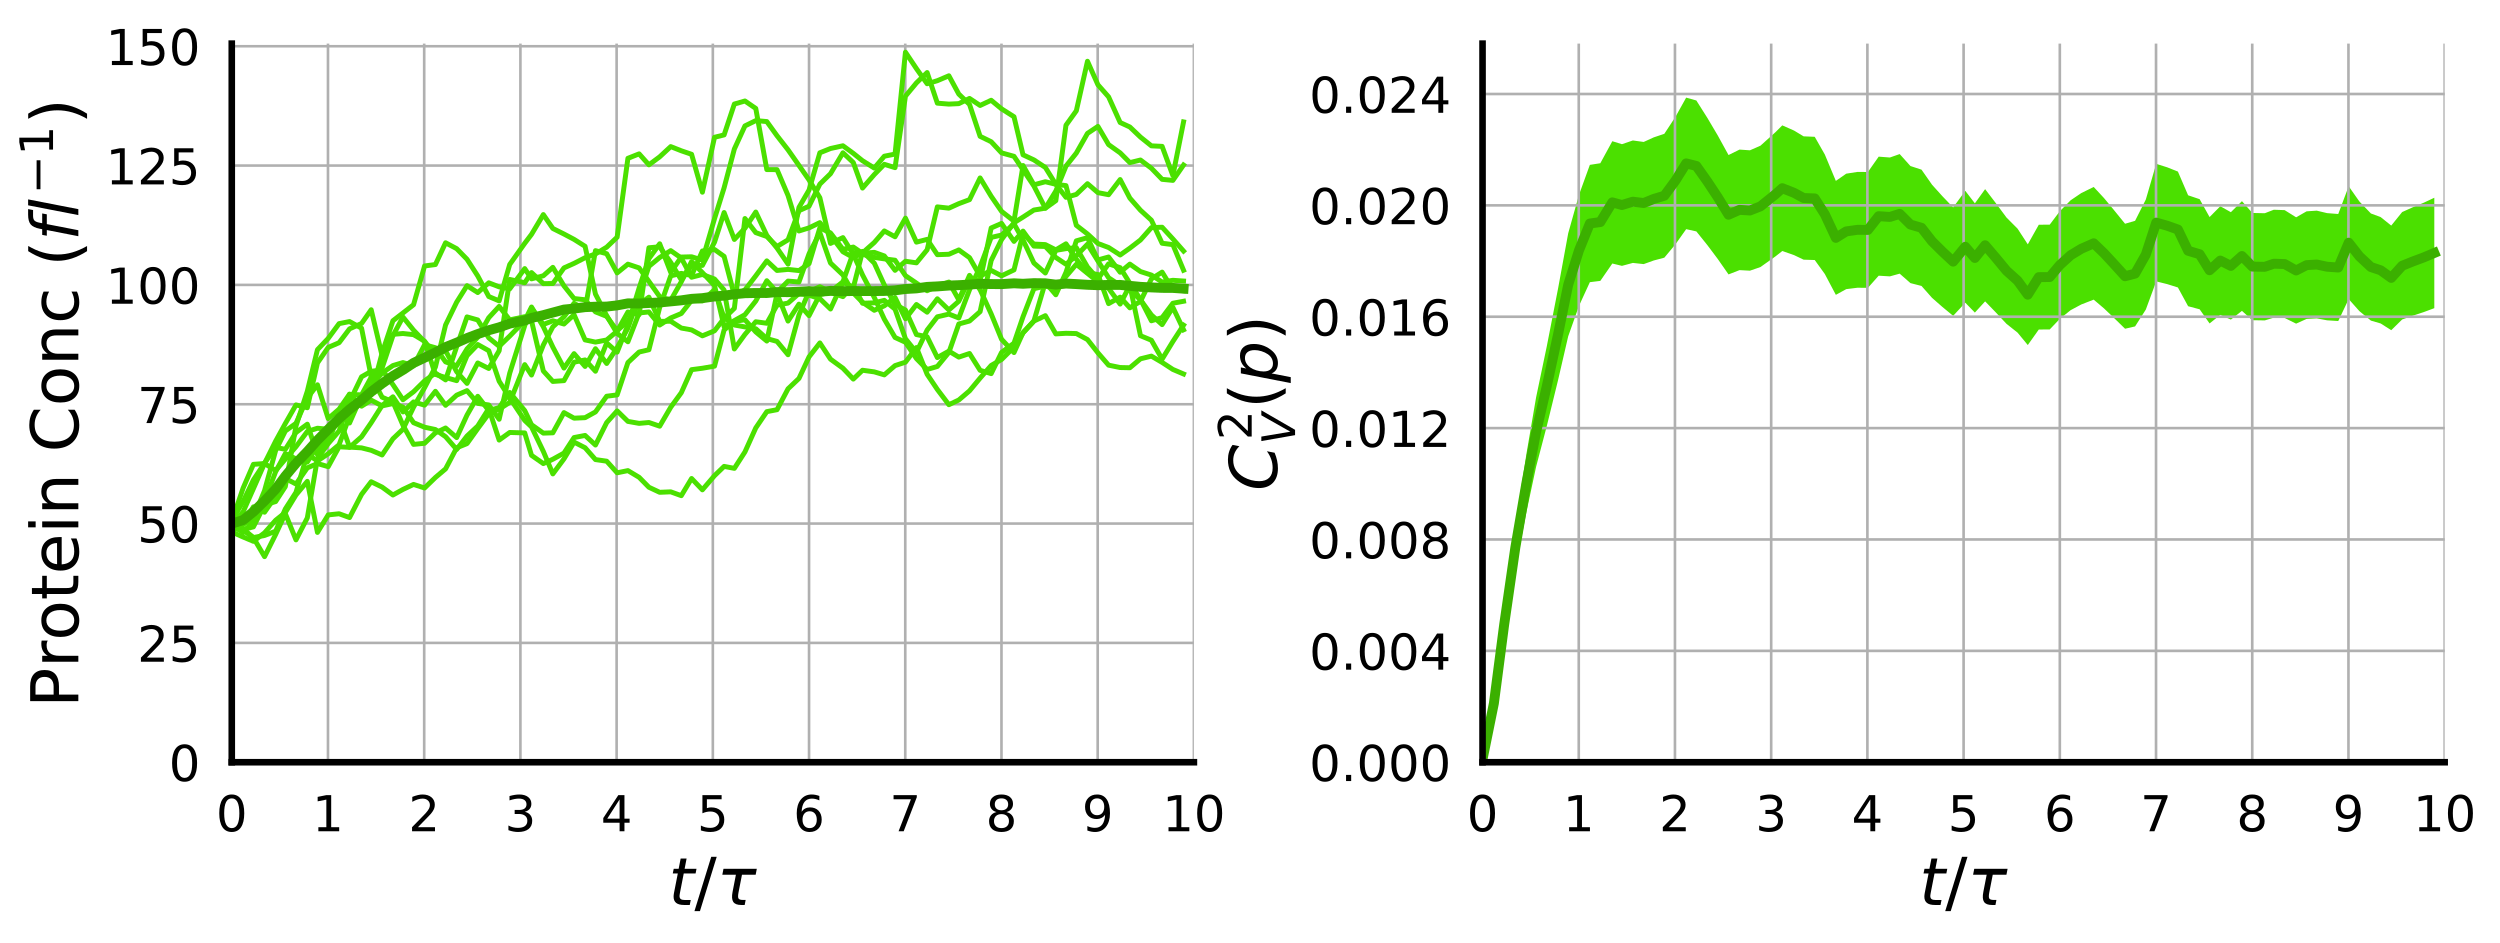 <?xml version="1.0" encoding="utf-8" standalone="no"?>
<!DOCTYPE svg PUBLIC "-//W3C//DTD SVG 1.1//EN"
  "http://www.w3.org/Graphics/SVG/1.1/DTD/svg11.dtd">
<!-- Created with matplotlib (http://matplotlib.org/) -->
<svg height="285.213pt" version="1.1" viewBox="0 0 756.475 285.213" width="756.475pt" xmlns="http://www.w3.org/2000/svg" xmlns:xlink="http://www.w3.org/1999/xlink">
 <defs>
  <style type="text/css">
*{stroke-linecap:butt;stroke-linejoin:round;}
  </style>
 </defs>
 <g id="figure_1">
  <g id="patch_1">
   <path d="M 0 285.213 
L 756.475 285.213 
L 756.475 0 
L 0 0 
z
" style="fill:#ffffff;"/>
  </g>
  <g id="axes_1">
   <g id="patch_2">
    <path d="M 70.131 230.64 
L 361.262 230.64 
L 361.262 13.2 
L 70.131 13.2 
z
" style="fill:#ffffff;"/>
   </g>
   <g id="PolyCollection_1">
    <defs>
     <path d="M 70.195 -126.836 
L 70.195 -126.729 
L 73.565 -127.638 
L 76.675 -130.012 
L 80.049 -133.197 
L 83.4 -136.673 
L 86.337 -140.566 
L 89.562 -144.377 
L 92.989 -147.857 
L 96.057 -151.22 
L 99.315 -154.446 
L 102.604 -157.698 
L 105.769 -160.423 
L 109.404 -163.211 
L 112.316 -165.683 
L 115.616 -168.163 
L 118.897 -170.434 
L 121.932 -172.227 
L 125.139 -174.328 
L 128.474 -175.887 
L 131.748 -177.428 
L 134.827 -179.048 
L 138.182 -180.396 
L 141.315 -181.774 
L 144.564 -183.002 
L 147.896 -184.149 
L 151.039 -185.019 
L 154.236 -186.127 
L 158.778 -187.072 
L 160.833 -187.808 
L 164.404 -188.652 
L 167.284 -189.434 
L 170.651 -190.331 
L 173.706 -190.648 
L 177.038 -191.104 
L 180.182 -191.233 
L 183.575 -191.264 
L 186.739 -191.622 
L 190.002 -192.215 
L 193.391 -192.165 
L 196.354 -192.319 
L 199.614 -192.491 
L 202.954 -192.816 
L 206.152 -193.148 
L 209.264 -193.605 
L 212.534 -193.831 
L 216.21 -194.325 
L 219.107 -194.582 
L 222.208 -194.986 
L 225.412 -195.305 
L 228.688 -195.386 
L 232.026 -195.394 
L 235.118 -195.694 
L 238.451 -195.645 
L 241.758 -195.776 
L 244.812 -195.928 
L 248.079 -195.77 
L 251.3 -195.994 
L 255.063 -195.896 
L 258.201 -195.957 
L 260.989 -195.954 
L 264.551 -195.975 
L 267.583 -196.007 
L 270.831 -196.163 
L 273.98 -196.53 
L 277.304 -196.72 
L 280.541 -197.167 
L 283.632 -197.341 
L 287.121 -197.601 
L 290.125 -197.736 
L 293.367 -197.9 
L 296.568 -198.141 
L 299.92 -198.054 
L 303.062 -198.043 
L 306.824 -198.289 
L 309.558 -198.149 
L 312.843 -198.331 
L 316.31 -198.293 
L 319.479 -197.892 
L 322.551 -198.21 
L 325.684 -198.055 
L 329.061 -197.846 
L 332.22 -197.692 
L 335.448 -197.787 
L 338.946 -197.806 
L 341.887 -197.536 
L 345.099 -197.236 
L 348.399 -197.055 
L 351.645 -196.913 
L 354.901 -196.894 
L 358.128 -196.667 
L 358.128 -199.07 
L 358.128 -199.07 
L 354.901 -199.29 
L 351.645 -199.3 
L 348.399 -199.434 
L 345.099 -199.588 
L 341.887 -199.912 
L 338.946 -200.194 
L 335.448 -200.2 
L 332.22 -200.136 
L 329.061 -200.234 
L 325.684 -200.448 
L 322.551 -200.611 
L 319.479 -200.286 
L 316.31 -200.681 
L 312.843 -200.735 
L 309.558 -200.551 
L 306.824 -200.686 
L 303.062 -200.436 
L 299.92 -200.473 
L 296.568 -200.537 
L 293.367 -200.305 
L 290.125 -200.115 
L 287.121 -200.017 
L 283.632 -199.761 
L 280.541 -199.633 
L 277.304 -199.188 
L 273.98 -199.002 
L 270.831 -198.554 
L 267.583 -198.349 
L 264.551 -198.31 
L 260.989 -198.32 
L 258.201 -198.347 
L 255.063 -198.309 
L 251.3 -198.396 
L 248.079 -198.152 
L 244.812 -198.289 
L 241.758 -198.106 
L 238.451 -197.973 
L 235.118 -197.98 
L 232.026 -197.709 
L 228.688 -197.725 
L 225.412 -197.674 
L 222.208 -197.378 
L 219.107 -196.938 
L 216.21 -196.702 
L 212.534 -196.166 
L 209.264 -195.959 
L 206.152 -195.518 
L 202.954 -195.211 
L 199.614 -194.888 
L 196.354 -194.737 
L 193.391 -194.574 
L 190.002 -194.626 
L 186.739 -193.992 
L 183.575 -193.628 
L 180.182 -193.593 
L 177.038 -193.447 
L 173.706 -193.035 
L 170.651 -192.748 
L 167.284 -191.836 
L 164.404 -191.051 
L 160.833 -190.201 
L 158.778 -189.439 
L 154.236 -188.452 
L 151.039 -187.316 
L 147.896 -186.432 
L 144.564 -185.255 
L 141.315 -184.04 
L 138.182 -182.669 
L 134.827 -181.327 
L 131.748 -179.682 
L 128.474 -178.08 
L 125.139 -176.465 
L 121.932 -174.32 
L 118.897 -172.488 
L 115.616 -170.179 
L 112.316 -167.649 
L 109.404 -165.138 
L 105.769 -162.267 
L 102.604 -159.492 
L 99.315 -156.14 
L 96.057 -152.802 
L 92.989 -149.302 
L 89.562 -145.68 
L 86.337 -141.735 
L 83.4 -137.698 
L 80.049 -134.057 
L 76.675 -130.672 
L 73.565 -128.056 
L 70.195 -126.836 
z
" id="mda16721cf7"/>
    </defs>
    <g clip-path="url(#p302544886e)">
     <use style="fill:#4be000;" x="0" xlink:href="#mda16721cf7" y="285.213"/>
    </g>
   </g>
   <g id="matplotlib.axis_1">
    <g id="xtick_1">
     <g id="line2d_1">
      <path clip-path="url(#p302544886e)" d="M 70.131 230.64 
L 70.131 13.2 
" style="fill:none;stroke:#b0b0b0;stroke-linecap:square;stroke-width:0.8;"/>
     </g>
     <g id="line2d_2">
      <defs>
       <path d="M 0 0 
L 0 6 
" id="m3499cd5579"/>
      </defs>
      <g>
       <use x="70.131" xlink:href="#m3499cd5579" y="230.64"/>
      </g>
     </g>
     <g id="text_1">
      <!-- 0 -->
      <defs>
       <path d="M 31.781 66.406 
Q 24.172 66.406 20.328 58.906 
Q 16.5 51.422 16.5 36.375 
Q 16.5 21.391 20.328 13.891 
Q 24.172 6.391 31.781 6.391 
Q 39.453 6.391 43.281 13.891 
Q 47.125 21.391 47.125 36.375 
Q 47.125 51.422 43.281 58.906 
Q 39.453 66.406 31.781 66.406 
z
M 31.781 74.219 
Q 44.047 74.219 50.516 64.516 
Q 56.984 54.828 56.984 36.375 
Q 56.984 17.969 50.516 8.266 
Q 44.047 -1.422 31.781 -1.422 
Q 19.531 -1.422 13.062 8.266 
Q 6.594 17.969 6.594 36.375 
Q 6.594 54.828 13.062 64.516 
Q 19.531 74.219 31.781 74.219 
z
" id="DejaVuSans-30"/>
      </defs>
      <g transform="translate(65.359 251.538)scale(0.15 -0.15)">
       <use xlink:href="#DejaVuSans-30"/>
      </g>
     </g>
    </g>
    <g id="xtick_2">
     <g id="line2d_3">
      <path clip-path="url(#p302544886e)" d="M 99.244 230.64 
L 99.244 13.2 
" style="fill:none;stroke:#b0b0b0;stroke-linecap:square;stroke-width:0.8;"/>
     </g>
     <g id="line2d_4">
      <g>
       <use x="99.244" xlink:href="#m3499cd5579" y="230.64"/>
      </g>
     </g>
     <g id="text_2">
      <!-- 1 -->
      <defs>
       <path d="M 12.406 8.297 
L 28.516 8.297 
L 28.516 63.922 
L 10.984 60.406 
L 10.984 69.391 
L 28.422 72.906 
L 38.281 72.906 
L 38.281 8.297 
L 54.391 8.297 
L 54.391 0 
L 12.406 0 
z
" id="DejaVuSans-31"/>
      </defs>
      <g transform="translate(94.472 251.538)scale(0.15 -0.15)">
       <use xlink:href="#DejaVuSans-31"/>
      </g>
     </g>
    </g>
    <g id="xtick_3">
     <g id="line2d_5">
      <path clip-path="url(#p302544886e)" d="M 128.357 230.64 
L 128.357 13.2 
" style="fill:none;stroke:#b0b0b0;stroke-linecap:square;stroke-width:0.8;"/>
     </g>
     <g id="line2d_6">
      <g>
       <use x="128.357" xlink:href="#m3499cd5579" y="230.64"/>
      </g>
     </g>
     <g id="text_3">
      <!-- 2 -->
      <defs>
       <path d="M 19.188 8.297 
L 53.609 8.297 
L 53.609 0 
L 7.328 0 
L 7.328 8.297 
Q 12.938 14.109 22.625 23.891 
Q 32.328 33.688 34.812 36.531 
Q 39.547 41.844 41.422 45.531 
Q 43.312 49.219 43.312 52.781 
Q 43.312 58.594 39.234 62.25 
Q 35.156 65.922 28.609 65.922 
Q 23.969 65.922 18.812 64.312 
Q 13.672 62.703 7.812 59.422 
L 7.812 69.391 
Q 13.766 71.781 18.938 73 
Q 24.125 74.219 28.422 74.219 
Q 39.75 74.219 46.484 68.547 
Q 53.219 62.891 53.219 53.422 
Q 53.219 48.922 51.531 44.891 
Q 49.859 40.875 45.406 35.406 
Q 44.188 33.984 37.641 27.219 
Q 31.109 20.453 19.188 8.297 
z
" id="DejaVuSans-32"/>
      </defs>
      <g transform="translate(123.585 251.538)scale(0.15 -0.15)">
       <use xlink:href="#DejaVuSans-32"/>
      </g>
     </g>
    </g>
    <g id="xtick_4">
     <g id="line2d_7">
      <path clip-path="url(#p302544886e)" d="M 157.47 230.64 
L 157.47 13.2 
" style="fill:none;stroke:#b0b0b0;stroke-linecap:square;stroke-width:0.8;"/>
     </g>
     <g id="line2d_8">
      <g>
       <use x="157.47" xlink:href="#m3499cd5579" y="230.64"/>
      </g>
     </g>
     <g id="text_4">
      <!-- 3 -->
      <defs>
       <path d="M 40.578 39.312 
Q 47.656 37.797 51.625 33 
Q 55.609 28.219 55.609 21.188 
Q 55.609 10.406 48.188 4.484 
Q 40.766 -1.422 27.094 -1.422 
Q 22.516 -1.422 17.656 -0.516 
Q 12.797 0.391 7.625 2.203 
L 7.625 11.719 
Q 11.719 9.328 16.594 8.109 
Q 21.484 6.891 26.812 6.891 
Q 36.078 6.891 40.938 10.547 
Q 45.797 14.203 45.797 21.188 
Q 45.797 27.641 41.281 31.266 
Q 36.766 34.906 28.719 34.906 
L 20.219 34.906 
L 20.219 43.016 
L 29.109 43.016 
Q 36.375 43.016 40.234 45.922 
Q 44.094 48.828 44.094 54.297 
Q 44.094 59.906 40.109 62.906 
Q 36.141 65.922 28.719 65.922 
Q 24.656 65.922 20.016 65.031 
Q 15.375 64.156 9.812 62.312 
L 9.812 71.094 
Q 15.438 72.656 20.344 73.438 
Q 25.25 74.219 29.594 74.219 
Q 40.828 74.219 47.359 69.109 
Q 53.906 64.016 53.906 55.328 
Q 53.906 49.266 50.438 45.094 
Q 46.969 40.922 40.578 39.312 
z
" id="DejaVuSans-33"/>
      </defs>
      <g transform="translate(152.699 251.538)scale(0.15 -0.15)">
       <use xlink:href="#DejaVuSans-33"/>
      </g>
     </g>
    </g>
    <g id="xtick_5">
     <g id="line2d_9">
      <path clip-path="url(#p302544886e)" d="M 186.583 230.64 
L 186.583 13.2 
" style="fill:none;stroke:#b0b0b0;stroke-linecap:square;stroke-width:0.8;"/>
     </g>
     <g id="line2d_10">
      <g>
       <use x="186.583" xlink:href="#m3499cd5579" y="230.64"/>
      </g>
     </g>
     <g id="text_5">
      <!-- 4 -->
      <defs>
       <path d="M 37.797 64.312 
L 12.891 25.391 
L 37.797 25.391 
z
M 35.203 72.906 
L 47.609 72.906 
L 47.609 25.391 
L 58.016 25.391 
L 58.016 17.188 
L 47.609 17.188 
L 47.609 0 
L 37.797 0 
L 37.797 17.188 
L 4.891 17.188 
L 4.891 26.703 
z
" id="DejaVuSans-34"/>
      </defs>
      <g transform="translate(181.812 251.538)scale(0.15 -0.15)">
       <use xlink:href="#DejaVuSans-34"/>
      </g>
     </g>
    </g>
    <g id="xtick_6">
     <g id="line2d_11">
      <path clip-path="url(#p302544886e)" d="M 215.696 230.64 
L 215.696 13.2 
" style="fill:none;stroke:#b0b0b0;stroke-linecap:square;stroke-width:0.8;"/>
     </g>
     <g id="line2d_12">
      <g>
       <use x="215.696" xlink:href="#m3499cd5579" y="230.64"/>
      </g>
     </g>
     <g id="text_6">
      <!-- 5 -->
      <defs>
       <path d="M 10.797 72.906 
L 49.516 72.906 
L 49.516 64.594 
L 19.828 64.594 
L 19.828 46.734 
Q 21.969 47.469 24.109 47.828 
Q 26.266 48.188 28.422 48.188 
Q 40.625 48.188 47.75 41.5 
Q 54.891 34.812 54.891 23.391 
Q 54.891 11.625 47.562 5.094 
Q 40.234 -1.422 26.906 -1.422 
Q 22.312 -1.422 17.547 -0.641 
Q 12.797 0.141 7.719 1.703 
L 7.719 11.625 
Q 12.109 9.234 16.797 8.062 
Q 21.484 6.891 26.703 6.891 
Q 35.156 6.891 40.078 11.328 
Q 45.016 15.766 45.016 23.391 
Q 45.016 31 40.078 35.438 
Q 35.156 39.891 26.703 39.891 
Q 22.75 39.891 18.812 39.016 
Q 14.891 38.141 10.797 36.281 
z
" id="DejaVuSans-35"/>
      </defs>
      <g transform="translate(210.925 251.538)scale(0.15 -0.15)">
       <use xlink:href="#DejaVuSans-35"/>
      </g>
     </g>
    </g>
    <g id="xtick_7">
     <g id="line2d_13">
      <path clip-path="url(#p302544886e)" d="M 244.81 230.64 
L 244.81 13.2 
" style="fill:none;stroke:#b0b0b0;stroke-linecap:square;stroke-width:0.8;"/>
     </g>
     <g id="line2d_14">
      <g>
       <use x="244.81" xlink:href="#m3499cd5579" y="230.64"/>
      </g>
     </g>
     <g id="text_7">
      <!-- 6 -->
      <defs>
       <path d="M 33.016 40.375 
Q 26.375 40.375 22.484 35.828 
Q 18.609 31.297 18.609 23.391 
Q 18.609 15.531 22.484 10.953 
Q 26.375 6.391 33.016 6.391 
Q 39.656 6.391 43.531 10.953 
Q 47.406 15.531 47.406 23.391 
Q 47.406 31.297 43.531 35.828 
Q 39.656 40.375 33.016 40.375 
z
M 52.594 71.297 
L 52.594 62.312 
Q 48.875 64.062 45.094 64.984 
Q 41.312 65.922 37.594 65.922 
Q 27.828 65.922 22.672 59.328 
Q 17.531 52.734 16.797 39.406 
Q 19.672 43.656 24.016 45.922 
Q 28.375 48.188 33.594 48.188 
Q 44.578 48.188 50.953 41.516 
Q 57.328 34.859 57.328 23.391 
Q 57.328 12.156 50.688 5.359 
Q 44.047 -1.422 33.016 -1.422 
Q 20.359 -1.422 13.672 8.266 
Q 6.984 17.969 6.984 36.375 
Q 6.984 53.656 15.188 63.938 
Q 23.391 74.219 37.203 74.219 
Q 40.922 74.219 44.703 73.484 
Q 48.484 72.75 52.594 71.297 
z
" id="DejaVuSans-36"/>
      </defs>
      <g transform="translate(240.038 251.538)scale(0.15 -0.15)">
       <use xlink:href="#DejaVuSans-36"/>
      </g>
     </g>
    </g>
    <g id="xtick_8">
     <g id="line2d_15">
      <path clip-path="url(#p302544886e)" d="M 273.923 230.64 
L 273.923 13.2 
" style="fill:none;stroke:#b0b0b0;stroke-linecap:square;stroke-width:0.8;"/>
     </g>
     <g id="line2d_16">
      <g>
       <use x="273.923" xlink:href="#m3499cd5579" y="230.64"/>
      </g>
     </g>
     <g id="text_8">
      <!-- 7 -->
      <defs>
       <path d="M 8.203 72.906 
L 55.078 72.906 
L 55.078 68.703 
L 28.609 0 
L 18.312 0 
L 43.219 64.594 
L 8.203 64.594 
z
" id="DejaVuSans-37"/>
      </defs>
      <g transform="translate(269.151 251.538)scale(0.15 -0.15)">
       <use xlink:href="#DejaVuSans-37"/>
      </g>
     </g>
    </g>
    <g id="xtick_9">
     <g id="line2d_17">
      <path clip-path="url(#p302544886e)" d="M 303.036 230.64 
L 303.036 13.2 
" style="fill:none;stroke:#b0b0b0;stroke-linecap:square;stroke-width:0.8;"/>
     </g>
     <g id="line2d_18">
      <g>
       <use x="303.036" xlink:href="#m3499cd5579" y="230.64"/>
      </g>
     </g>
     <g id="text_9">
      <!-- 8 -->
      <defs>
       <path d="M 31.781 34.625 
Q 24.75 34.625 20.719 30.859 
Q 16.703 27.094 16.703 20.516 
Q 16.703 13.922 20.719 10.156 
Q 24.75 6.391 31.781 6.391 
Q 38.812 6.391 42.859 10.172 
Q 46.922 13.969 46.922 20.516 
Q 46.922 27.094 42.891 30.859 
Q 38.875 34.625 31.781 34.625 
z
M 21.922 38.812 
Q 15.578 40.375 12.031 44.719 
Q 8.5 49.078 8.5 55.328 
Q 8.5 64.062 14.719 69.141 
Q 20.953 74.219 31.781 74.219 
Q 42.672 74.219 48.875 69.141 
Q 55.078 64.062 55.078 55.328 
Q 55.078 49.078 51.531 44.719 
Q 48 40.375 41.703 38.812 
Q 48.828 37.156 52.797 32.312 
Q 56.781 27.484 56.781 20.516 
Q 56.781 9.906 50.312 4.234 
Q 43.844 -1.422 31.781 -1.422 
Q 19.734 -1.422 13.25 4.234 
Q 6.781 9.906 6.781 20.516 
Q 6.781 27.484 10.781 32.312 
Q 14.797 37.156 21.922 38.812 
z
M 18.312 54.391 
Q 18.312 48.734 21.844 45.562 
Q 25.391 42.391 31.781 42.391 
Q 38.141 42.391 41.719 45.562 
Q 45.312 48.734 45.312 54.391 
Q 45.312 60.062 41.719 63.234 
Q 38.141 66.406 31.781 66.406 
Q 25.391 66.406 21.844 63.234 
Q 18.312 60.062 18.312 54.391 
z
" id="DejaVuSans-38"/>
      </defs>
      <g transform="translate(298.264 251.538)scale(0.15 -0.15)">
       <use xlink:href="#DejaVuSans-38"/>
      </g>
     </g>
    </g>
    <g id="xtick_10">
     <g id="line2d_19">
      <path clip-path="url(#p302544886e)" d="M 332.149 230.64 
L 332.149 13.2 
" style="fill:none;stroke:#b0b0b0;stroke-linecap:square;stroke-width:0.8;"/>
     </g>
     <g id="line2d_20">
      <g>
       <use x="332.149" xlink:href="#m3499cd5579" y="230.64"/>
      </g>
     </g>
     <g id="text_10">
      <!-- 9 -->
      <defs>
       <path d="M 10.984 1.516 
L 10.984 10.5 
Q 14.703 8.734 18.5 7.812 
Q 22.312 6.891 25.984 6.891 
Q 35.75 6.891 40.891 13.453 
Q 46.047 20.016 46.781 33.406 
Q 43.953 29.203 39.594 26.953 
Q 35.25 24.703 29.984 24.703 
Q 19.047 24.703 12.672 31.312 
Q 6.297 37.938 6.297 49.422 
Q 6.297 60.641 12.938 67.422 
Q 19.578 74.219 30.609 74.219 
Q 43.266 74.219 49.922 64.516 
Q 56.594 54.828 56.594 36.375 
Q 56.594 19.141 48.406 8.859 
Q 40.234 -1.422 26.422 -1.422 
Q 22.703 -1.422 18.891 -0.688 
Q 15.094 0.047 10.984 1.516 
z
M 30.609 32.422 
Q 37.25 32.422 41.125 36.953 
Q 45.016 41.5 45.016 49.422 
Q 45.016 57.281 41.125 61.844 
Q 37.25 66.406 30.609 66.406 
Q 23.969 66.406 20.094 61.844 
Q 16.219 57.281 16.219 49.422 
Q 16.219 41.5 20.094 36.953 
Q 23.969 32.422 30.609 32.422 
z
" id="DejaVuSans-39"/>
      </defs>
      <g transform="translate(327.377 251.538)scale(0.15 -0.15)">
       <use xlink:href="#DejaVuSans-39"/>
      </g>
     </g>
    </g>
    <g id="xtick_11">
     <g id="line2d_21">
      <path clip-path="url(#p302544886e)" d="M 361.262 230.64 
L 361.262 13.2 
" style="fill:none;stroke:#b0b0b0;stroke-linecap:square;stroke-width:0.8;"/>
     </g>
     <g id="line2d_22">
      <g>
       <use x="361.262" xlink:href="#m3499cd5579" y="230.64"/>
      </g>
     </g>
     <g id="text_11">
      <!-- 10 -->
      <g transform="translate(351.718 251.538)scale(0.15 -0.15)">
       <use xlink:href="#DejaVuSans-31"/>
       <use x="63.623" xlink:href="#DejaVuSans-30"/>
      </g>
     </g>
    </g>
    <g id="text_12">
     <!-- $t/\tau$ -->
     <defs>
      <path d="M 42.281 54.688 
L 40.922 47.703 
L 23 47.703 
L 17.188 18.016 
Q 16.891 16.359 16.75 15.234 
Q 16.609 14.109 16.609 13.484 
Q 16.609 10.359 18.484 8.938 
Q 20.359 7.516 24.516 7.516 
L 33.594 7.516 
L 32.078 0 
L 23.484 0 
Q 15.484 0 11.547 3.125 
Q 7.625 6.25 7.625 12.594 
Q 7.625 13.719 7.766 15.062 
Q 7.906 16.406 8.203 18.016 
L 14.016 47.703 
L 6.391 47.703 
L 7.812 54.688 
L 15.281 54.688 
L 18.312 70.219 
L 27.297 70.219 
L 24.312 54.688 
z
" id="DejaVuSans-Oblique-74"/>
      <path d="M 25.391 72.906 
L 33.688 72.906 
L 8.297 -9.281 
L 0 -9.281 
z
" id="DejaVuSans-2f"/>
      <path d="M 32.859 9.969 
Q 34.188 7.625 39.453 7.625 
L 43.75 7.625 
L 42.281 0 
L 36.922 0 
Q 28.125 0 25 4.688 
Q 21.922 9.469 23.969 19.828 
L 29 45.703 
L 8.453 45.703 
L 10.203 54.688 
L 60.641 54.688 
L 58.891 45.703 
L 38.188 45.703 
L 33.016 19.281 
Q 31.641 12.203 32.859 9.969 
z
" id="DejaVuSans-Oblique-3c4"/>
     </defs>
     <g transform="translate(202.296 273.854)scale(0.2 -0.2)">
      <use transform="translate(0 0.094)" xlink:href="#DejaVuSans-Oblique-74"/>
      <use transform="translate(39.209 0.094)" xlink:href="#DejaVuSans-2f"/>
      <use transform="translate(72.9 0.094)" xlink:href="#DejaVuSans-Oblique-3c4"/>
     </g>
    </g>
   </g>
   <g id="matplotlib.axis_2">
    <g id="ytick_1">
     <g id="line2d_23">
      <path clip-path="url(#p302544886e)" d="M 70.131 230.64 
L 361.262 230.64 
" style="fill:none;stroke:#b0b0b0;stroke-linecap:square;stroke-width:0.8;"/>
     </g>
     <g id="line2d_24">
      <defs>
       <path d="M 0 0 
L -6 0 
" id="mc4a79b6a3d"/>
      </defs>
      <g>
       <use x="70.131" xlink:href="#mc4a79b6a3d" y="230.64"/>
      </g>
     </g>
     <g id="text_13">
      <!-- 0 -->
      <g transform="translate(51.087 236.339)scale(0.15 -0.15)">
       <use xlink:href="#DejaVuSans-30"/>
      </g>
     </g>
    </g>
    <g id="ytick_2">
     <g id="line2d_25">
      <path clip-path="url(#p302544886e)" d="M 70.131 194.532 
L 361.262 194.532 
" style="fill:none;stroke:#b0b0b0;stroke-linecap:square;stroke-width:0.8;"/>
     </g>
     <g id="line2d_26">
      <g>
       <use x="70.131" xlink:href="#mc4a79b6a3d" y="194.532"/>
      </g>
     </g>
     <g id="text_14">
      <!-- 25 -->
      <g transform="translate(41.544 200.23)scale(0.15 -0.15)">
       <use xlink:href="#DejaVuSans-32"/>
       <use x="63.623" xlink:href="#DejaVuSans-35"/>
      </g>
     </g>
    </g>
    <g id="ytick_3">
     <g id="line2d_27">
      <path clip-path="url(#p302544886e)" d="M 70.131 158.423 
L 361.262 158.423 
" style="fill:none;stroke:#b0b0b0;stroke-linecap:square;stroke-width:0.8;"/>
     </g>
     <g id="line2d_28">
      <g>
       <use x="70.131" xlink:href="#mc4a79b6a3d" y="158.423"/>
      </g>
     </g>
     <g id="text_15">
      <!-- 50 -->
      <g transform="translate(41.544 164.122)scale(0.15 -0.15)">
       <use xlink:href="#DejaVuSans-35"/>
       <use x="63.623" xlink:href="#DejaVuSans-30"/>
      </g>
     </g>
    </g>
    <g id="ytick_4">
     <g id="line2d_29">
      <path clip-path="url(#p302544886e)" d="M 70.131 122.315 
L 361.262 122.315 
" style="fill:none;stroke:#b0b0b0;stroke-linecap:square;stroke-width:0.8;"/>
     </g>
     <g id="line2d_30">
      <g>
       <use x="70.131" xlink:href="#mc4a79b6a3d" y="122.315"/>
      </g>
     </g>
     <g id="text_16">
      <!-- 75 -->
      <g transform="translate(41.544 128.014)scale(0.15 -0.15)">
       <use xlink:href="#DejaVuSans-37"/>
       <use x="63.623" xlink:href="#DejaVuSans-35"/>
      </g>
     </g>
    </g>
    <g id="ytick_5">
     <g id="line2d_31">
      <path clip-path="url(#p302544886e)" d="M 70.131 86.206 
L 361.262 86.206 
" style="fill:none;stroke:#b0b0b0;stroke-linecap:square;stroke-width:0.8;"/>
     </g>
     <g id="line2d_32">
      <g>
       <use x="70.131" xlink:href="#mc4a79b6a3d" y="86.206"/>
      </g>
     </g>
     <g id="text_17">
      <!-- 100 -->
      <g transform="translate(32 91.905)scale(0.15 -0.15)">
       <use xlink:href="#DejaVuSans-31"/>
       <use x="63.623" xlink:href="#DejaVuSans-30"/>
       <use x="127.246" xlink:href="#DejaVuSans-30"/>
      </g>
     </g>
    </g>
    <g id="ytick_6">
     <g id="line2d_33">
      <path clip-path="url(#p302544886e)" d="M 70.131 50.098 
L 361.262 50.098 
" style="fill:none;stroke:#b0b0b0;stroke-linecap:square;stroke-width:0.8;"/>
     </g>
     <g id="line2d_34">
      <g>
       <use x="70.131" xlink:href="#mc4a79b6a3d" y="50.098"/>
      </g>
     </g>
     <g id="text_18">
      <!-- 125 -->
      <g transform="translate(32 55.797)scale(0.15 -0.15)">
       <use xlink:href="#DejaVuSans-31"/>
       <use x="63.623" xlink:href="#DejaVuSans-32"/>
       <use x="127.246" xlink:href="#DejaVuSans-35"/>
      </g>
     </g>
    </g>
    <g id="ytick_7">
     <g id="line2d_35">
      <path clip-path="url(#p302544886e)" d="M 70.131 13.99 
L 361.262 13.99 
" style="fill:none;stroke:#b0b0b0;stroke-linecap:square;stroke-width:0.8;"/>
     </g>
     <g id="line2d_36">
      <g>
       <use x="70.131" xlink:href="#mc4a79b6a3d" y="13.99"/>
      </g>
     </g>
     <g id="text_19">
      <!-- 150 -->
      <g transform="translate(32 19.689)scale(0.15 -0.15)">
       <use xlink:href="#DejaVuSans-31"/>
       <use x="63.623" xlink:href="#DejaVuSans-35"/>
       <use x="127.246" xlink:href="#DejaVuSans-30"/>
      </g>
     </g>
    </g>
    <g id="text_20">
     <!-- Protein Conc ($fl^{-1}$) -->
     <defs>
      <path d="M 19.672 64.797 
L 19.672 37.406 
L 32.078 37.406 
Q 38.969 37.406 42.719 40.969 
Q 46.484 44.531 46.484 51.125 
Q 46.484 57.672 42.719 61.234 
Q 38.969 64.797 32.078 64.797 
z
M 9.812 72.906 
L 32.078 72.906 
Q 44.344 72.906 50.609 67.359 
Q 56.891 61.812 56.891 51.125 
Q 56.891 40.328 50.609 34.812 
Q 44.344 29.297 32.078 29.297 
L 19.672 29.297 
L 19.672 0 
L 9.812 0 
z
" id="DejaVuSans-50"/>
      <path d="M 41.109 46.297 
Q 39.594 47.172 37.812 47.578 
Q 36.031 48 33.891 48 
Q 26.266 48 22.188 43.047 
Q 18.109 38.094 18.109 28.812 
L 18.109 0 
L 9.078 0 
L 9.078 54.688 
L 18.109 54.688 
L 18.109 46.188 
Q 20.953 51.172 25.484 53.578 
Q 30.031 56 36.531 56 
Q 37.453 56 38.578 55.875 
Q 39.703 55.766 41.062 55.516 
z
" id="DejaVuSans-72"/>
      <path d="M 30.609 48.391 
Q 23.391 48.391 19.188 42.75 
Q 14.984 37.109 14.984 27.297 
Q 14.984 17.484 19.156 11.844 
Q 23.344 6.203 30.609 6.203 
Q 37.797 6.203 41.984 11.859 
Q 46.188 17.531 46.188 27.297 
Q 46.188 37.016 41.984 42.703 
Q 37.797 48.391 30.609 48.391 
z
M 30.609 56 
Q 42.328 56 49.016 48.375 
Q 55.719 40.766 55.719 27.297 
Q 55.719 13.875 49.016 6.219 
Q 42.328 -1.422 30.609 -1.422 
Q 18.844 -1.422 12.172 6.219 
Q 5.516 13.875 5.516 27.297 
Q 5.516 40.766 12.172 48.375 
Q 18.844 56 30.609 56 
z
" id="DejaVuSans-6f"/>
      <path d="M 18.312 70.219 
L 18.312 54.688 
L 36.812 54.688 
L 36.812 47.703 
L 18.312 47.703 
L 18.312 18.016 
Q 18.312 11.328 20.141 9.422 
Q 21.969 7.516 27.594 7.516 
L 36.812 7.516 
L 36.812 0 
L 27.594 0 
Q 17.188 0 13.234 3.875 
Q 9.281 7.766 9.281 18.016 
L 9.281 47.703 
L 2.688 47.703 
L 2.688 54.688 
L 9.281 54.688 
L 9.281 70.219 
z
" id="DejaVuSans-74"/>
      <path d="M 56.203 29.594 
L 56.203 25.203 
L 14.891 25.203 
Q 15.484 15.922 20.484 11.062 
Q 25.484 6.203 34.422 6.203 
Q 39.594 6.203 44.453 7.469 
Q 49.312 8.734 54.109 11.281 
L 54.109 2.781 
Q 49.266 0.734 44.188 -0.344 
Q 39.109 -1.422 33.891 -1.422 
Q 20.797 -1.422 13.156 6.188 
Q 5.516 13.812 5.516 26.812 
Q 5.516 40.234 12.766 48.109 
Q 20.016 56 32.328 56 
Q 43.359 56 49.781 48.891 
Q 56.203 41.797 56.203 29.594 
z
M 47.219 32.234 
Q 47.125 39.594 43.094 43.984 
Q 39.062 48.391 32.422 48.391 
Q 24.906 48.391 20.391 44.141 
Q 15.875 39.891 15.188 32.172 
z
" id="DejaVuSans-65"/>
      <path d="M 9.422 54.688 
L 18.406 54.688 
L 18.406 0 
L 9.422 0 
z
M 9.422 75.984 
L 18.406 75.984 
L 18.406 64.594 
L 9.422 64.594 
z
" id="DejaVuSans-69"/>
      <path d="M 54.891 33.016 
L 54.891 0 
L 45.906 0 
L 45.906 32.719 
Q 45.906 40.484 42.875 44.328 
Q 39.844 48.188 33.797 48.188 
Q 26.516 48.188 22.312 43.547 
Q 18.109 38.922 18.109 30.906 
L 18.109 0 
L 9.078 0 
L 9.078 54.688 
L 18.109 54.688 
L 18.109 46.188 
Q 21.344 51.125 25.703 53.562 
Q 30.078 56 35.797 56 
Q 45.219 56 50.047 50.172 
Q 54.891 44.344 54.891 33.016 
z
" id="DejaVuSans-6e"/>
      <path id="DejaVuSans-20"/>
      <path d="M 64.406 67.281 
L 64.406 56.891 
Q 59.422 61.531 53.781 63.812 
Q 48.141 66.109 41.797 66.109 
Q 29.297 66.109 22.656 58.469 
Q 16.016 50.828 16.016 36.375 
Q 16.016 21.969 22.656 14.328 
Q 29.297 6.688 41.797 6.688 
Q 48.141 6.688 53.781 8.984 
Q 59.422 11.281 64.406 15.922 
L 64.406 5.609 
Q 59.234 2.094 53.438 0.328 
Q 47.656 -1.422 41.219 -1.422 
Q 24.656 -1.422 15.125 8.703 
Q 5.609 18.844 5.609 36.375 
Q 5.609 53.953 15.125 64.078 
Q 24.656 74.219 41.219 74.219 
Q 47.75 74.219 53.531 72.484 
Q 59.328 70.75 64.406 67.281 
z
" id="DejaVuSans-43"/>
      <path d="M 48.781 52.594 
L 48.781 44.188 
Q 44.969 46.297 41.141 47.344 
Q 37.312 48.391 33.406 48.391 
Q 24.656 48.391 19.812 42.844 
Q 14.984 37.312 14.984 27.297 
Q 14.984 17.281 19.812 11.734 
Q 24.656 6.203 33.406 6.203 
Q 37.312 6.203 41.141 7.25 
Q 44.969 8.297 48.781 10.406 
L 48.781 2.094 
Q 45.016 0.344 40.984 -0.531 
Q 36.969 -1.422 32.422 -1.422 
Q 20.062 -1.422 12.781 6.344 
Q 5.516 14.109 5.516 27.297 
Q 5.516 40.672 12.859 48.328 
Q 20.219 56 33.016 56 
Q 37.156 56 41.109 55.141 
Q 45.062 54.297 48.781 52.594 
z
" id="DejaVuSans-63"/>
      <path d="M 31 75.875 
Q 24.469 64.656 21.281 53.656 
Q 18.109 42.672 18.109 31.391 
Q 18.109 20.125 21.312 9.062 
Q 24.516 -2 31 -13.188 
L 23.188 -13.188 
Q 15.875 -1.703 12.234 9.375 
Q 8.594 20.453 8.594 31.391 
Q 8.594 42.281 12.203 53.312 
Q 15.828 64.359 23.188 75.875 
z
" id="DejaVuSans-28"/>
      <path d="M 47.797 75.984 
L 46.391 68.5 
L 37.797 68.5 
Q 32.906 68.5 30.688 66.578 
Q 28.469 64.656 27.391 59.516 
L 26.422 54.688 
L 41.219 54.688 
L 39.891 47.703 
L 25.094 47.703 
L 15.828 0 
L 6.781 0 
L 16.109 47.703 
L 7.516 47.703 
L 8.797 54.688 
L 17.391 54.688 
L 18.109 58.5 
Q 19.969 68.172 24.625 72.078 
Q 29.297 75.984 39.312 75.984 
z
" id="DejaVuSans-Oblique-66"/>
      <path d="M 18.312 75.984 
L 27.297 75.984 
L 12.5 0 
L 3.516 0 
z
" id="DejaVuSans-Oblique-6c"/>
      <path d="M 10.594 35.5 
L 73.188 35.5 
L 73.188 27.203 
L 10.594 27.203 
z
" id="DejaVuSans-2212"/>
      <path d="M 8.016 75.875 
L 15.828 75.875 
Q 23.141 64.359 26.781 53.312 
Q 30.422 42.281 30.422 31.391 
Q 30.422 20.453 26.781 9.375 
Q 23.141 -1.703 15.828 -13.188 
L 8.016 -13.188 
Q 14.5 -2 17.703 9.062 
Q 20.906 20.125 20.906 31.391 
Q 20.906 42.672 17.703 53.656 
Q 14.5 64.656 8.016 75.875 
z
" id="DejaVuSans-29"/>
     </defs>
     <g transform="translate(23.841 214.12)rotate(-90)scale(0.2 -0.2)">
      <use transform="translate(0 0.684)" xlink:href="#DejaVuSans-50"/>
      <use transform="translate(60.303 0.684)" xlink:href="#DejaVuSans-72"/>
      <use transform="translate(101.416 0.684)" xlink:href="#DejaVuSans-6f"/>
      <use transform="translate(162.598 0.684)" xlink:href="#DejaVuSans-74"/>
      <use transform="translate(201.807 0.684)" xlink:href="#DejaVuSans-65"/>
      <use transform="translate(263.33 0.684)" xlink:href="#DejaVuSans-69"/>
      <use transform="translate(291.113 0.684)" xlink:href="#DejaVuSans-6e"/>
      <use transform="translate(354.492 0.684)" xlink:href="#DejaVuSans-20"/>
      <use transform="translate(386.279 0.684)" xlink:href="#DejaVuSans-43"/>
      <use transform="translate(456.104 0.684)" xlink:href="#DejaVuSans-6f"/>
      <use transform="translate(517.285 0.684)" xlink:href="#DejaVuSans-6e"/>
      <use transform="translate(580.664 0.684)" xlink:href="#DejaVuSans-63"/>
      <use transform="translate(635.645 0.684)" xlink:href="#DejaVuSans-20"/>
      <use transform="translate(667.432 0.684)" xlink:href="#DejaVuSans-28"/>
      <use transform="translate(706.445 0.684)" xlink:href="#DejaVuSans-Oblique-66"/>
      <use transform="translate(741.65 0.684)" xlink:href="#DejaVuSans-Oblique-6c"/>
      <use transform="translate(776.881 38.966)scale(0.7)" xlink:href="#DejaVuSans-2212"/>
      <use transform="translate(835.534 38.966)scale(0.7)" xlink:href="#DejaVuSans-31"/>
      <use transform="translate(882.804 0.684)" xlink:href="#DejaVuSans-29"/>
     </g>
    </g>
   </g>
   <g id="line2d_37">
    <path clip-path="url(#p302544886e)" d="M 70.195 160.043 
L 73.565 160.204 
L 76.675 159.425 
L 80.049 152.792 
L 83.4 151.771 
L 86.337 147.237 
L 89.562 128.892 
L 92.989 118.381 
L 96.057 105.806 
L 99.315 102.39 
L 102.604 97.928 
L 105.769 97.298 
L 109.404 99.306 
L 112.316 113.949 
L 115.616 120.186 
L 118.897 121.617 
L 121.932 128.658 
L 125.139 134.466 
L 128.474 134.131 
L 131.748 130.976 
L 134.827 129.509 
L 138.182 132.405 
L 141.315 125.599 
L 144.564 119.918 
L 147.896 124.231 
L 151.039 123.332 
L 154.236 118.763 
L 158.778 124.248 
L 160.833 128.515 
L 164.404 131.059 
L 167.284 130.966 
L 170.651 124.852 
L 173.706 126.537 
L 177.038 126.383 
L 180.182 124.645 
L 183.575 119.898 
L 186.739 119.491 
L 190.002 109.705 
L 193.391 106.521 
L 196.354 105.828 
L 199.614 93.028 
L 202.954 83.466 
L 206.152 82.723 
L 209.264 83.369 
L 212.534 75.945 
L 216.21 75.498 
L 219.107 77.58 
L 222.208 89.348 
L 225.412 87.729 
L 228.688 83.462 
L 232.026 78.94 
L 235.118 81.837 
L 238.451 81.52 
L 241.758 81.875 
L 244.812 79.764 
L 248.079 68.952 
L 251.3 70.476 
L 255.063 75.43 
L 258.201 74.759 
L 260.989 76.659 
L 264.551 76.356 
L 267.583 77.447 
L 270.831 81.796 
L 273.98 79.047 
L 277.304 79.534 
L 280.541 75.583 
L 283.632 62.598 
L 287.121 62.987 
L 290.125 61.627 
L 293.367 60.412 
L 296.568 53.845 
L 299.92 59.392 
L 303.062 63.956 
L 306.824 66.906 
L 309.558 50.083 
L 312.843 55.924 
L 316.31 54.993 
L 319.479 55.762 
L 322.551 59.708 
L 325.684 58.83 
L 329.061 55.585 
L 332.22 58.292 
L 335.448 58.915 
L 338.946 54.331 
L 341.887 59.949 
L 345.099 63.617 
L 348.399 66.632 
L 351.645 73.611 
L 354.901 74.023 
L 358.128 81.769 
" style="fill:none;stroke:#4be000;stroke-linecap:square;stroke-width:1.5;"/>
   </g>
   <g id="line2d_38">
    <path clip-path="url(#p302544886e)" d="M 70.195 157.244 
L 73.565 158.632 
L 76.675 153.379 
L 80.049 154.99 
L 83.4 150.172 
L 86.337 144.765 
L 89.562 146.463 
L 92.989 141.571 
L 96.057 140.265 
L 99.315 141.207 
L 102.604 135.19 
L 105.769 135.366 
L 109.404 132.163 
L 112.316 127.914 
L 115.616 122.702 
L 118.897 120.071 
L 121.932 124.637 
L 125.139 121.615 
L 128.474 122.593 
L 131.748 118.407 
L 134.827 122.641 
L 138.182 119.57 
L 141.315 118.2 
L 144.564 122.056 
L 147.896 122.54 
L 151.039 126.866 
L 154.236 112.921 
L 158.778 98.529 
L 160.833 93.251 
L 164.404 98.184 
L 167.284 97.066 
L 170.651 98.047 
L 173.706 95.231 
L 177.038 102.851 
L 180.182 103.516 
L 183.575 102.87 
L 186.739 100.213 
L 190.002 94.414 
L 193.391 95.195 
L 196.354 74.97 
L 199.614 74.677 
L 202.954 79.404 
L 206.152 84.68 
L 209.264 80.37 
L 212.534 80.309 
L 216.21 73.268 
L 219.107 64.31 
L 222.208 72.451 
L 225.412 69.064 
L 228.688 64.165 
L 232.026 71.228 
L 235.118 75.058 
L 238.451 79.909 
L 241.758 62.764 
L 244.812 57.499 
L 248.079 46.232 
L 251.3 44.943 
L 255.063 44.107 
L 258.201 46.4 
L 260.989 48.633 
L 264.551 50.858 
L 267.583 47.268 
L 270.831 46.625 
L 273.98 15.796 
L 277.304 20.766 
L 280.541 25.34 
L 283.632 24.416 
L 287.121 22.933 
L 290.125 28.469 
L 293.367 31.596 
L 296.568 41.251 
L 299.92 42.884 
L 303.062 46.256 
L 306.824 47.301 
L 309.558 51.367 
L 312.843 56.275 
L 316.31 62.998 
L 319.479 60.722 
L 322.551 37.89 
L 325.684 33.53 
L 329.061 18.54 
L 332.22 25.651 
L 335.448 29.31 
L 338.946 37.068 
L 341.887 38.429 
L 345.099 41.487 
L 348.399 44.133 
L 351.645 44.287 
L 354.901 53.132 
L 358.128 36.899 
" style="fill:none;stroke:#4be000;stroke-linecap:square;stroke-width:1.5;"/>
   </g>
   <g id="line2d_39">
    <path clip-path="url(#p302544886e)" d="M 70.195 161.006 
L 73.565 162.49 
L 76.675 163.795 
L 80.049 161.225 
L 83.4 157.427 
L 86.337 155.075 
L 89.562 149.759 
L 92.989 145.655 
L 96.057 161.101 
L 99.315 155.802 
L 102.604 155.457 
L 105.769 156.608 
L 109.404 149.599 
L 112.316 145.778 
L 115.616 147.388 
L 118.897 149.783 
L 121.932 148.096 
L 125.139 146.582 
L 128.474 147.657 
L 131.748 144.479 
L 134.827 141.873 
L 138.182 135.5 
L 141.315 134.229 
L 144.564 129.68 
L 147.896 125.171 
L 151.039 123.782 
L 154.236 121.768 
L 158.778 110.337 
L 160.833 113.478 
L 164.404 104.394 
L 167.284 98.882 
L 170.651 95.856 
L 173.706 91.783 
L 177.038 93.645 
L 180.182 75.844 
L 183.575 76.774 
L 186.739 82.584 
L 190.002 79.932 
L 193.391 81.069 
L 196.354 85.151 
L 199.614 89.761 
L 202.954 90.853 
L 206.152 85.253 
L 209.264 79.149 
L 212.534 82.486 
L 216.21 86.406 
L 219.107 98.836 
L 222.208 97.011 
L 225.412 95.227 
L 228.688 91.082 
L 232.026 84.945 
L 235.118 88.439 
L 238.451 85.057 
L 241.758 85.328 
L 244.812 76.795 
L 248.079 70.409 
L 251.3 79.594 
L 255.063 83.174 
L 258.201 88.659 
L 260.989 91.469 
L 264.551 93.891 
L 267.583 92.532 
L 270.831 90.031 
L 273.98 96.457 
L 277.304 92.142 
L 280.541 94.464 
L 283.632 90.412 
L 287.121 93.796 
L 290.125 91.149 
L 293.367 84.412 
L 296.568 84.965 
L 299.92 68.985 
L 303.062 67.606 
L 306.824 73.037 
L 309.558 69.936 
L 312.843 74.47 
L 316.31 74.582 
L 319.479 77.91 
L 322.551 79.96 
L 325.684 77.406 
L 329.061 73.902 
L 332.22 78.952 
L 335.448 84.046 
L 338.946 86.349 
L 341.887 87.767 
L 345.099 90.726 
L 348.399 95.301 
L 351.645 98.224 
L 354.901 92.993 
L 358.128 99.786 
" style="fill:none;stroke:#4be000;stroke-linecap:square;stroke-width:1.5;"/>
   </g>
   <g id="line2d_40">
    <path clip-path="url(#p302544886e)" d="M 70.195 156.997 
L 73.565 160.054 
L 76.675 162.654 
L 80.049 162.026 
L 83.4 160.731 
L 86.337 153.997 
L 89.562 148.98 
L 92.989 137.41 
L 96.057 139.478 
L 99.315 137.303 
L 102.604 134.564 
L 105.769 125.935 
L 109.404 120.664 
L 112.316 119.371 
L 115.616 106.826 
L 118.897 97.051 
L 121.932 94.711 
L 125.139 92.2 
L 128.474 80.476 
L 131.748 80.051 
L 134.827 73.463 
L 138.182 75.243 
L 141.315 78.45 
L 144.564 83.502 
L 147.896 89.726 
L 151.039 91.046 
L 154.236 80.024 
L 158.778 73.625 
L 160.833 70.914 
L 164.404 64.931 
L 167.284 69.133 
L 170.651 70.813 
L 173.706 72.432 
L 177.038 74.529 
L 180.182 88.988 
L 183.575 95.528 
L 186.739 100.887 
L 190.002 103.412 
L 193.391 94.693 
L 196.354 94.393 
L 199.614 98.351 
L 202.954 96.212 
L 206.152 94.866 
L 209.264 90.891 
L 212.534 91.047 
L 216.21 87.679 
L 219.107 96.19 
L 222.208 98.342 
L 225.412 98.917 
L 228.688 99.475 
L 232.026 102.449 
L 235.118 103.306 
L 238.451 107.339 
L 241.758 95.327 
L 244.812 88.175 
L 248.079 86.775 
L 251.3 88.277 
L 255.063 85.277 
L 258.201 76.419 
L 260.989 76.948 
L 264.551 77.887 
L 267.583 78.329 
L 270.831 78.738 
L 273.98 83.407 
L 277.304 85.672 
L 280.541 87.972 
L 283.632 86.521 
L 287.121 85.35 
L 290.125 90.735 
L 293.367 83.326 
L 296.568 87.661 
L 299.92 94.986 
L 303.062 102.662 
L 306.824 106.683 
L 309.558 100.642 
L 312.843 97.142 
L 316.31 85.454 
L 319.479 89.193 
L 322.551 82.419 
L 325.684 72.879 
L 329.061 71.918 
L 332.22 78.658 
L 335.448 77.768 
L 338.946 82.371 
L 341.887 79.922 
L 345.099 82.169 
L 348.399 83.233 
L 351.645 85.345 
L 354.901 84.818 
L 358.128 85.035 
" style="fill:none;stroke:#4be000;stroke-linecap:square;stroke-width:1.5;"/>
   </g>
   <g id="line2d_41">
    <path clip-path="url(#p302544886e)" d="M 70.195 157.3 
L 73.565 158.724 
L 76.675 156.601 
L 80.049 148.452 
L 83.4 136.335 
L 86.337 130.413 
L 89.562 128.106 
L 92.989 120.422 
L 96.057 116.432 
L 99.315 126.662 
L 102.604 123.804 
L 105.769 119.252 
L 109.404 122.902 
L 112.316 121.086 
L 115.616 122.82 
L 118.897 122.117 
L 121.932 123.173 
L 125.139 127.901 
L 128.474 129.268 
L 131.748 129.972 
L 134.827 132.143 
L 138.182 135.992 
L 141.315 131.935 
L 144.564 128.907 
L 147.896 123.603 
L 151.039 133.163 
L 154.236 130.86 
L 158.778 130.995 
L 160.833 137.781 
L 164.404 140.277 
L 167.284 138.966 
L 170.651 137.097 
L 173.706 132.401 
L 177.038 131.76 
L 180.182 134.658 
L 183.575 127.868 
L 186.739 124.334 
L 190.002 127.511 
L 193.391 128.108 
L 196.354 127.844 
L 199.614 128.954 
L 202.954 123.224 
L 206.152 118.83 
L 209.264 111.859 
L 212.534 111.428 
L 216.21 110.793 
L 219.107 99.848 
L 222.208 97.242 
L 225.412 96.763 
L 228.688 100.439 
L 232.026 103.195 
L 235.118 88.881 
L 238.451 97.153 
L 241.758 92.041 
L 244.812 95.51 
L 248.079 89.152 
L 251.3 88.414 
L 255.063 89.757 
L 258.201 86.344 
L 260.989 91.752 
L 264.551 91.637 
L 267.583 90.883 
L 270.831 93.546 
L 273.98 102.498 
L 277.304 106.628 
L 280.541 99.87 
L 283.632 95.862 
L 287.121 95.043 
L 290.125 96.216 
L 293.367 87.68 
L 296.568 80.742 
L 299.92 71.831 
L 303.062 71.13 
L 306.824 67.721 
L 309.558 72.607 
L 312.843 79.579 
L 316.31 82.604 
L 319.479 75.755 
L 322.551 75.237 
L 325.684 74.935 
L 329.061 80.8 
L 332.22 84.39 
L 335.448 79.83 
L 338.946 80.995 
L 341.887 85.708 
L 345.099 90.608 
L 348.399 97.063 
L 351.645 96.106 
L 354.901 91.761 
L 358.128 91.156 
" style="fill:none;stroke:#4be000;stroke-linecap:square;stroke-width:1.5;"/>
   </g>
   <g id="line2d_42">
    <path clip-path="url(#p302544886e)" d="M 70.195 158.837 
L 73.565 160.463 
L 76.675 162.71 
L 80.049 168.43 
L 83.4 161.724 
L 86.337 155.426 
L 89.562 163.356 
L 92.989 156.705 
L 96.057 138.73 
L 99.315 134.235 
L 102.604 130.408 
L 105.769 121.539 
L 109.404 114.015 
L 112.316 112.357 
L 115.616 111.927 
L 118.897 116.391 
L 121.932 120.957 
L 125.139 118.536 
L 128.474 115.249 
L 131.748 112.884 
L 134.827 114.95 
L 138.182 104.921 
L 141.315 95.891 
L 144.564 96.813 
L 147.896 102.236 
L 151.039 104.776 
L 154.236 101.7 
L 158.778 97.011 
L 160.833 92.903 
L 164.404 98.87 
L 167.284 105.026 
L 170.651 111.377 
L 173.706 107.011 
L 177.038 110.88 
L 180.182 105.527 
L 183.575 109.983 
L 186.739 105.238 
L 190.002 99.275 
L 193.391 89.546 
L 196.354 80.591 
L 199.614 77.921 
L 202.954 75.84 
L 206.152 78.08 
L 209.264 83.887 
L 212.534 83.051 
L 216.21 84.429 
L 219.107 87.757 
L 222.208 105.602 
L 225.412 101.196 
L 228.688 97.361 
L 232.026 97.812 
L 235.118 92.334 
L 238.451 91.715 
L 241.758 88.809 
L 244.812 89.321 
L 248.079 90.367 
L 251.3 93.503 
L 255.063 85.381 
L 258.201 87.044 
L 260.989 76.069 
L 264.551 79.622 
L 267.583 86.222 
L 270.831 92.117 
L 273.98 93.818 
L 277.304 101.234 
L 280.541 101.907 
L 283.632 108.196 
L 287.121 106.254 
L 290.125 108.057 
L 293.367 106.965 
L 296.568 112.052 
L 299.92 113.054 
L 303.062 106.635 
L 306.824 103.835 
L 309.558 95.843 
L 312.843 87.36 
L 316.31 86.55 
L 319.479 87.406 
L 322.551 83.652 
L 325.684 79.975 
L 329.061 82.704 
L 332.22 85.272 
L 335.448 87.254 
L 338.946 92.01 
L 341.887 86.347 
L 345.099 101.583 
L 348.399 102.947 
L 351.645 108.672 
L 354.901 103.33 
L 358.128 98.378 
" style="fill:none;stroke:#4be000;stroke-linecap:square;stroke-width:1.5;"/>
   </g>
   <g id="line2d_43">
    <path clip-path="url(#p302544886e)" d="M 70.195 157.573 
L 73.565 147.685 
L 76.675 140.508 
L 80.049 140.257 
L 83.4 142.394 
L 86.337 138.936 
L 89.562 135.162 
L 92.989 130.558 
L 96.057 129.58 
L 99.315 129.895 
L 102.604 126.366 
L 105.769 135.293 
L 109.404 135.521 
L 112.316 136.258 
L 115.616 137.671 
L 118.897 132.77 
L 121.932 129.89 
L 125.139 123.191 
L 128.474 117.299 
L 131.748 111.057 
L 134.827 98.329 
L 138.182 91.429 
L 141.315 86.442 
L 144.564 88.524 
L 147.896 85.574 
L 151.039 86.8 
L 154.236 87.413 
L 158.778 81.274 
L 160.833 84.375 
L 164.404 83.445 
L 167.284 80.899 
L 170.651 86.498 
L 173.706 90.335 
L 177.038 90.705 
L 180.182 94.371 
L 183.575 95.724 
L 186.739 100.078 
L 190.002 97.135 
L 193.391 92.043 
L 196.354 89.923 
L 199.614 97.253 
L 202.954 97.202 
L 206.152 99.264 
L 209.264 99.825 
L 212.534 101.617 
L 216.21 100.101 
L 219.107 96.302 
L 222.208 93.299 
L 225.412 66.125 
L 228.688 70.388 
L 232.026 71.556 
L 235.118 74.585 
L 238.451 72.566 
L 241.758 63.756 
L 244.812 62.399 
L 248.079 55.716 
L 251.3 52.563 
L 255.063 46.232 
L 258.201 49.182 
L 260.989 56.907 
L 264.551 52.818 
L 267.583 49.722 
L 270.831 50.727 
L 273.98 29.087 
L 277.304 25.081 
L 280.541 21.955 
L 283.632 31.217 
L 287.121 31.499 
L 290.125 31.358 
L 293.367 29.786 
L 296.568 31.913 
L 299.92 30.341 
L 303.062 32.939 
L 306.824 35.326 
L 309.558 46.842 
L 312.843 48.382 
L 316.31 50.667 
L 319.479 55.762 
L 322.551 56.165 
L 325.684 68.178 
L 329.061 70.797 
L 332.22 73.685 
L 335.448 74.895 
L 338.946 77.157 
L 341.887 75.089 
L 345.099 72.608 
L 348.399 68.877 
L 351.645 68.758 
L 354.901 72.299 
L 358.128 75.963 
" style="fill:none;stroke:#4be000;stroke-linecap:square;stroke-width:1.5;"/>
   </g>
   <g id="line2d_44">
    <path clip-path="url(#p302544886e)" d="M 70.195 158.861 
L 73.565 161.155 
L 76.675 157.645 
L 80.049 151.634 
L 83.4 142.732 
L 86.337 137.252 
L 89.562 138.842 
L 92.989 139.806 
L 96.057 134.94 
L 99.315 133.922 
L 102.604 125.069 
L 105.769 127.996 
L 109.404 119.765 
L 112.316 116.732 
L 115.616 112.879 
L 118.897 110.613 
L 121.932 109.71 
L 125.139 110.67 
L 128.474 104.322 
L 131.748 105.223 
L 134.827 109.501 
L 138.182 110.696 
L 141.315 105.583 
L 144.564 102.027 
L 147.896 96.127 
L 151.039 92.723 
L 154.236 96.795 
L 158.778 95.83 
L 160.833 97.114 
L 164.404 112.245 
L 167.284 115.422 
L 170.651 115.177 
L 173.706 109.593 
L 177.038 108.913 
L 180.182 112.326 
L 183.575 103.764 
L 186.739 106.557 
L 190.002 98.295 
L 193.391 87.134 
L 196.354 78.264 
L 199.614 73.769 
L 202.954 82.415 
L 206.152 77.784 
L 209.264 77.699 
L 212.534 78.709 
L 216.21 66.147 
L 219.107 56.818 
L 222.208 45.082 
L 225.412 38.099 
L 228.688 36.495 
L 232.026 36.782 
L 235.118 41.071 
L 238.451 45.333 
L 241.758 50.06 
L 244.812 54.448 
L 248.079 59.824 
L 251.3 73.652 
L 255.063 71.902 
L 258.201 76.954 
L 260.989 83.177 
L 264.551 90 
L 267.583 96.575 
L 270.831 102.112 
L 273.98 103.56 
L 277.304 108.502 
L 280.541 111.806 
L 283.632 110.884 
L 287.121 106.633 
L 290.125 98.032 
L 293.367 97.14 
L 296.568 94.301 
L 299.92 78.813 
L 303.062 72.493 
L 306.824 67.401 
L 309.558 65.687 
L 312.843 63.556 
L 316.31 62.984 
L 319.479 57.814 
L 322.551 50.275 
L 325.684 46.318 
L 329.061 40.357 
L 332.22 38.252 
L 335.448 43.76 
L 338.946 46.252 
L 341.887 49.206 
L 345.099 48.418 
L 348.399 50.908 
L 351.645 54.266 
L 354.901 54.58 
L 358.128 49.934 
" style="fill:none;stroke:#4be000;stroke-linecap:square;stroke-width:1.5;"/>
   </g>
   <g id="line2d_45">
    <path clip-path="url(#p302544886e)" d="M 70.195 158.546 
L 73.565 154.871 
L 76.675 147.86 
L 80.049 140.215 
L 83.4 133.498 
L 86.337 128.153 
L 89.562 122.522 
L 92.989 123.377 
L 96.057 109.827 
L 99.315 105.122 
L 102.604 103.697 
L 105.769 99.507 
L 109.404 97.885 
L 112.316 93.728 
L 115.616 107.649 
L 118.897 101.168 
L 121.932 100.913 
L 125.139 101.262 
L 128.474 103.24 
L 131.748 107.556 
L 134.827 106.147 
L 138.182 112.481 
L 141.315 116.014 
L 144.564 109.835 
L 147.896 111.498 
L 151.039 106.132 
L 154.236 84.553 
L 158.778 85.555 
L 160.833 82.488 
L 164.404 85.825 
L 167.284 85.79 
L 170.651 81.067 
L 173.706 79.697 
L 177.038 77.989 
L 180.182 76.838 
L 183.575 74.794 
L 186.739 71.769 
L 190.002 47.901 
L 193.391 46.557 
L 196.354 49.875 
L 199.614 47.453 
L 202.954 44.36 
L 206.152 45.624 
L 209.264 46.688 
L 212.534 58.157 
L 216.21 41.537 
L 219.107 40.822 
L 222.208 31.48 
L 225.412 30.559 
L 228.688 32.815 
L 232.026 51.311 
L 235.118 51.331 
L 238.451 59.151 
L 241.758 69.893 
L 244.812 68.948 
L 248.079 67.37 
L 251.3 71.164 
L 255.063 76.168 
L 258.201 77.926 
L 260.989 76.526 
L 264.551 73.371 
L 267.583 69.882 
L 270.831 71.642 
L 273.98 66.008 
L 277.304 73.267 
L 280.541 72.435 
L 283.632 77.061 
L 287.121 76.936 
L 290.125 75.625 
L 293.367 77.963 
L 296.568 83.56 
L 299.92 81.83 
L 303.062 83.459 
L 306.824 81.666 
L 309.558 70.741 
L 312.843 73.85 
L 316.31 74.013 
L 319.479 75.61 
L 322.551 73.776 
L 325.684 78.439 
L 329.061 82.5 
L 332.22 83.074 
L 335.448 91.868 
L 338.946 89.919 
L 341.887 93.147 
L 345.099 91.188 
L 348.399 84.377 
L 351.645 82.347 
L 354.901 87.651 
L 358.128 87.968 
" style="fill:none;stroke:#4be000;stroke-linecap:square;stroke-width:1.5;"/>
   </g>
   <g id="line2d_46">
    <path clip-path="url(#p302544886e)" d="M 70.195 157.494 
L 73.565 151.746 
L 76.675 145.227 
L 80.049 140.128 
L 83.4 135.368 
L 86.337 135.964 
L 89.562 130.875 
L 92.989 128.356 
L 96.057 137.568 
L 99.315 131.072 
L 102.604 127.783 
L 105.769 119.348 
L 109.404 119.483 
L 112.316 114.149 
L 115.616 111.339 
L 118.897 101.556 
L 121.932 95.937 
L 125.139 99.911 
L 128.474 103.382 
L 131.748 113.283 
L 134.827 114.231 
L 138.182 115.181 
L 141.315 107.628 
L 144.564 104.248 
L 147.896 106.115 
L 151.039 115.347 
L 154.236 120.421 
L 158.778 127.225 
L 160.833 129.178 
L 164.404 136.583 
L 167.284 143.395 
L 170.651 138.855 
L 173.706 133.781 
L 177.038 135.48 
L 180.182 139.062 
L 183.575 139.549 
L 186.739 143.063 
L 190.002 142.401 
L 193.391 144.432 
L 196.354 147.438 
L 199.614 148.966 
L 202.954 148.824 
L 206.152 149.981 
L 209.264 144.792 
L 212.534 148.216 
L 216.21 143.924 
L 219.107 141.129 
L 222.208 141.718 
L 225.412 136.744 
L 228.688 129.482 
L 232.026 124.559 
L 235.118 123.972 
L 238.451 117.647 
L 241.758 114.513 
L 244.812 107.988 
L 248.079 103.768 
L 251.3 108.675 
L 255.063 111.416 
L 258.201 114.706 
L 260.989 112.033 
L 264.551 112.523 
L 267.583 113.43 
L 270.831 110.627 
L 273.98 109.593 
L 277.304 105.17 
L 280.541 113.253 
L 283.632 117.844 
L 287.121 122.457 
L 290.125 121.035 
L 293.367 118.265 
L 296.568 114.415 
L 299.92 110.581 
L 303.062 108.777 
L 306.824 105.031 
L 309.558 100.729 
L 312.843 97.159 
L 316.31 95.521 
L 319.479 101.034 
L 322.551 100.851 
L 325.684 100.93 
L 329.061 102.747 
L 332.22 106.762 
L 335.448 110.495 
L 338.946 111.213 
L 341.887 111.275 
L 345.099 108.576 
L 348.399 107.759 
L 351.645 109.663 
L 354.901 111.789 
L 358.128 113.159 
" style="fill:none;stroke:#4be000;stroke-linecap:square;stroke-width:1.5;"/>
   </g>
   <g id="line2d_47">
    <path clip-path="url(#p302544886e)" d="M 70.195 158.431 
L 73.565 157.366 
L 76.675 154.872 
L 80.049 151.587 
L 83.4 148.028 
L 86.337 144.063 
L 89.562 140.185 
L 92.989 136.634 
L 96.057 133.202 
L 99.315 129.921 
L 102.604 126.619 
L 105.769 123.869 
L 109.404 121.039 
L 112.316 118.548 
L 115.616 116.043 
L 118.897 113.752 
L 121.932 111.94 
L 125.139 109.817 
L 128.474 108.23 
L 131.748 106.658 
L 134.827 105.026 
L 138.182 103.681 
L 141.315 102.306 
L 144.564 101.085 
L 147.896 99.923 
L 151.039 99.046 
L 154.236 97.924 
L 158.778 96.958 
L 160.833 96.209 
L 164.404 95.362 
L 167.284 94.578 
L 170.651 93.674 
L 173.706 93.372 
L 177.038 92.938 
L 180.182 92.8 
L 183.575 92.767 
L 186.739 92.407 
L 190.002 91.793 
L 193.391 91.844 
L 196.354 91.685 
L 199.614 91.524 
L 202.954 91.2 
L 206.152 90.881 
L 209.264 90.431 
L 212.534 90.215 
L 216.21 89.7 
L 219.107 89.454 
L 222.208 89.031 
L 225.412 88.724 
L 228.688 88.658 
L 232.026 88.662 
L 235.118 88.376 
L 238.451 88.405 
L 241.758 88.272 
L 244.812 88.105 
L 248.079 88.252 
L 251.3 88.019 
L 255.063 88.111 
L 258.201 88.061 
L 260.989 88.076 
L 264.551 88.071 
L 267.583 88.036 
L 270.831 87.855 
L 273.98 87.448 
L 277.304 87.259 
L 280.541 86.813 
L 283.632 86.662 
L 287.121 86.405 
L 290.125 86.288 
L 293.367 86.111 
L 296.568 85.875 
L 299.92 85.95 
L 303.062 85.974 
L 306.824 85.726 
L 309.558 85.864 
L 312.843 85.68 
L 316.31 85.727 
L 319.479 86.124 
L 322.551 85.803 
L 325.684 85.962 
L 329.061 86.173 
L 332.22 86.299 
L 335.448 86.22 
L 338.946 86.214 
L 341.887 86.49 
L 345.099 86.801 
L 348.399 86.969 
L 351.645 87.107 
L 354.901 87.122 
L 358.128 87.345 
" style="fill:none;stroke:#3bb000;stroke-linecap:square;stroke-width:3;"/>
   </g>
   <g id="patch_3">
    <path d="M 70.131 230.64 
L 70.131 13.2 
" style="fill:none;stroke:#000000;stroke-linecap:square;stroke-linejoin:miter;stroke-width:2;"/>
   </g>
   <g id="patch_4">
    <path d="M 361.262 230.64 
L 361.262 13.2 
" style="fill:none;"/>
   </g>
   <g id="patch_5">
    <path d="M 70.131 230.64 
L 361.262 230.64 
" style="fill:none;stroke:#000000;stroke-linecap:square;stroke-linejoin:miter;stroke-width:2;"/>
   </g>
   <g id="patch_6">
    <path d="M 70.131 13.2 
L 361.262 13.2 
" style="fill:none;"/>
   </g>
  </g>
  <g id="axes_2">
   <g id="patch_7">
    <path d="M 448.601 230.64 
L 739.731 230.64 
L 739.731 13.2 
L 448.601 13.2 
z
" style="fill:#ffffff;"/>
   </g>
   <g id="PolyCollection_2">
    <defs>
     <path d="M 448.664 -55.885 
L 448.664 -55.662 
L 452.035 -70.663 
L 455.144 -92.011 
L 458.519 -112.843 
L 461.87 -130.222 
L 464.806 -143.96 
L 468.032 -156.251 
L 471.459 -170.216 
L 474.526 -183.466 
L 477.784 -192.654 
L 481.074 -199.828 
L 484.239 -200.218 
L 487.873 -205.476 
L 490.786 -204.768 
L 494.086 -205.657 
L 497.366 -205.3 
L 500.402 -206.391 
L 503.608 -207.244 
L 506.944 -211.245 
L 510.218 -215.873 
L 513.297 -215.191 
L 516.652 -211.01 
L 519.785 -206.836 
L 523.034 -202.176 
L 526.366 -203.477 
L 529.509 -203.305 
L 532.706 -204.414 
L 537.248 -207.64 
L 539.302 -209.258 
L 542.874 -208.012 
L 545.754 -206.639 
L 549.12 -206.53 
L 552.176 -202.295 
L 555.508 -195.997 
L 558.652 -197.724 
L 562.045 -198.145 
L 565.209 -198.122 
L 568.472 -201.79 
L 571.86 -201.585 
L 574.824 -202.408 
L 578.083 -199.548 
L 581.423 -198.688 
L 584.621 -195.077 
L 587.733 -192.347 
L 591.004 -189.648 
L 594.679 -193.615 
L 597.577 -190.627 
L 600.678 -194.024 
L 603.882 -190.709 
L 607.157 -187.213 
L 610.496 -184.561 
L 613.587 -180.806 
L 616.92 -185.501 
L 620.227 -185.525 
L 623.282 -188.733 
L 626.549 -191.355 
L 629.77 -193.08 
L 633.533 -194.546 
L 636.671 -191.87 
L 639.459 -189.212 
L 643.021 -185.74 
L 646.053 -186.441 
L 649.301 -191.535 
L 652.449 -200.072 
L 655.773 -199.242 
L 659.01 -198.225 
L 662.102 -192.552 
L 665.59 -191.622 
L 668.594 -187.341 
L 671.837 -189.93 
L 675.038 -188.508 
L 678.39 -191.148 
L 681.531 -188.322 
L 685.294 -188.257 
L 688.027 -189.092 
L 691.313 -189.001 
L 694.78 -187.28 
L 697.948 -188.711 
L 701.021 -188.875 
L 704.154 -188.285 
L 707.53 -188.074 
L 710.69 -194.71 
L 713.917 -191.079 
L 717.415 -188.199 
L 720.357 -187.338 
L 723.569 -185.301 
L 726.869 -188.54 
L 730.114 -189.694 
L 733.371 -190.766 
L 736.598 -191.963 
L 736.598 -225.375 
L 736.598 -225.375 
L 733.371 -223.861 
L 730.114 -222.506 
L 726.869 -221.048 
L 723.569 -216.956 
L 720.357 -219.529 
L 717.415 -220.617 
L 713.917 -224.257 
L 710.69 -228.85 
L 707.53 -220.459 
L 704.154 -220.725 
L 701.021 -221.472 
L 697.948 -221.264 
L 694.78 -219.456 
L 691.313 -221.63 
L 688.027 -221.746 
L 685.294 -220.69 
L 681.531 -220.773 
L 678.39 -224.344 
L 675.038 -221.007 
L 671.837 -222.804 
L 668.594 -219.533 
L 665.59 -224.944 
L 662.102 -226.119 
L 659.01 -233.297 
L 655.773 -234.585 
L 652.449 -235.636 
L 649.301 -224.834 
L 646.053 -218.396 
L 643.021 -217.51 
L 639.459 -221.896 
L 636.671 -225.258 
L 633.533 -228.642 
L 629.77 -226.788 
L 626.549 -224.606 
L 623.282 -221.292 
L 620.227 -217.239 
L 616.92 -217.209 
L 613.587 -211.282 
L 610.496 -216.021 
L 607.157 -219.371 
L 603.882 -223.789 
L 600.678 -227.982 
L 597.577 -223.685 
L 594.679 -227.463 
L 591.004 -222.448 
L 587.733 -225.86 
L 584.621 -229.313 
L 581.423 -233.884 
L 578.083 -234.973 
L 574.824 -238.595 
L 571.86 -237.553 
L 568.472 -237.812 
L 565.209 -233.167 
L 562.045 -233.196 
L 558.652 -232.663 
L 555.508 -230.477 
L 552.176 -238.452 
L 549.12 -243.82 
L 545.754 -243.957 
L 542.874 -245.698 
L 539.302 -247.279 
L 537.248 -245.227 
L 532.706 -241.137 
L 529.509 -239.732 
L 526.366 -239.949 
L 523.034 -238.301 
L 519.785 -244.207 
L 516.652 -249.501 
L 513.297 -254.809 
L 510.218 -255.674 
L 506.944 -249.8 
L 503.608 -244.724 
L 500.402 -243.643 
L 497.366 -242.26 
L 494.086 -242.713 
L 490.786 -241.585 
L 487.873 -242.483 
L 484.239 -235.821 
L 481.074 -235.327 
L 477.784 -226.249 
L 474.526 -214.639 
L 471.459 -197.934 
L 468.032 -180.375 
L 464.806 -164.966 
L 461.87 -147.794 
L 458.519 -126.157 
L 455.144 -100.364 
L 452.035 -74.134 
L 448.664 -55.885 
z
" id="me6361e306d"/>
    </defs>
    <g clip-path="url(#pdbe1bbc8ed)">
     <use style="fill:#4be000;" x="0" xlink:href="#me6361e306d" y="285.213"/>
    </g>
   </g>
   <g id="matplotlib.axis_3">
    <g id="xtick_12">
     <g id="line2d_48">
      <path clip-path="url(#pdbe1bbc8ed)" d="M 448.601 230.64 
L 448.601 13.2 
" style="fill:none;stroke:#b0b0b0;stroke-linecap:square;stroke-width:0.8;"/>
     </g>
     <g id="line2d_49">
      <g>
       <use x="448.601" xlink:href="#m3499cd5579" y="230.64"/>
      </g>
     </g>
     <g id="text_21">
      <!-- 0 -->
      <g transform="translate(443.829 251.538)scale(0.15 -0.15)">
       <use xlink:href="#DejaVuSans-30"/>
      </g>
     </g>
    </g>
    <g id="xtick_13">
     <g id="line2d_50">
      <path clip-path="url(#pdbe1bbc8ed)" d="M 477.714 230.64 
L 477.714 13.2 
" style="fill:none;stroke:#b0b0b0;stroke-linecap:square;stroke-width:0.8;"/>
     </g>
     <g id="line2d_51">
      <g>
       <use x="477.714" xlink:href="#m3499cd5579" y="230.64"/>
      </g>
     </g>
     <g id="text_22">
      <!-- 1 -->
      <g transform="translate(472.942 251.538)scale(0.15 -0.15)">
       <use xlink:href="#DejaVuSans-31"/>
      </g>
     </g>
    </g>
    <g id="xtick_14">
     <g id="line2d_52">
      <path clip-path="url(#pdbe1bbc8ed)" d="M 506.827 230.64 
L 506.827 13.2 
" style="fill:none;stroke:#b0b0b0;stroke-linecap:square;stroke-width:0.8;"/>
     </g>
     <g id="line2d_53">
      <g>
       <use x="506.827" xlink:href="#m3499cd5579" y="230.64"/>
      </g>
     </g>
     <g id="text_23">
      <!-- 2 -->
      <g transform="translate(502.055 251.538)scale(0.15 -0.15)">
       <use xlink:href="#DejaVuSans-32"/>
      </g>
     </g>
    </g>
    <g id="xtick_15">
     <g id="line2d_54">
      <path clip-path="url(#pdbe1bbc8ed)" d="M 535.94 230.64 
L 535.94 13.2 
" style="fill:none;stroke:#b0b0b0;stroke-linecap:square;stroke-width:0.8;"/>
     </g>
     <g id="line2d_55">
      <g>
       <use x="535.94" xlink:href="#m3499cd5579" y="230.64"/>
      </g>
     </g>
     <g id="text_24">
      <!-- 3 -->
      <g transform="translate(531.168 251.538)scale(0.15 -0.15)">
       <use xlink:href="#DejaVuSans-33"/>
      </g>
     </g>
    </g>
    <g id="xtick_16">
     <g id="line2d_56">
      <path clip-path="url(#pdbe1bbc8ed)" d="M 565.053 230.64 
L 565.053 13.2 
" style="fill:none;stroke:#b0b0b0;stroke-linecap:square;stroke-width:0.8;"/>
     </g>
     <g id="line2d_57">
      <g>
       <use x="565.053" xlink:href="#m3499cd5579" y="230.64"/>
      </g>
     </g>
     <g id="text_25">
      <!-- 4 -->
      <g transform="translate(560.281 251.538)scale(0.15 -0.15)">
       <use xlink:href="#DejaVuSans-34"/>
      </g>
     </g>
    </g>
    <g id="xtick_17">
     <g id="line2d_58">
      <path clip-path="url(#pdbe1bbc8ed)" d="M 594.166 230.64 
L 594.166 13.2 
" style="fill:none;stroke:#b0b0b0;stroke-linecap:square;stroke-width:0.8;"/>
     </g>
     <g id="line2d_59">
      <g>
       <use x="594.166" xlink:href="#m3499cd5579" y="230.64"/>
      </g>
     </g>
     <g id="text_26">
      <!-- 5 -->
      <g transform="translate(589.394 251.538)scale(0.15 -0.15)">
       <use xlink:href="#DejaVuSans-35"/>
      </g>
     </g>
    </g>
    <g id="xtick_18">
     <g id="line2d_60">
      <path clip-path="url(#pdbe1bbc8ed)" d="M 623.279 230.64 
L 623.279 13.2 
" style="fill:none;stroke:#b0b0b0;stroke-linecap:square;stroke-width:0.8;"/>
     </g>
     <g id="line2d_61">
      <g>
       <use x="623.279" xlink:href="#m3499cd5579" y="230.64"/>
      </g>
     </g>
     <g id="text_27">
      <!-- 6 -->
      <g transform="translate(618.507 251.538)scale(0.15 -0.15)">
       <use xlink:href="#DejaVuSans-36"/>
      </g>
     </g>
    </g>
    <g id="xtick_19">
     <g id="line2d_62">
      <path clip-path="url(#pdbe1bbc8ed)" d="M 652.392 230.64 
L 652.392 13.2 
" style="fill:none;stroke:#b0b0b0;stroke-linecap:square;stroke-width:0.8;"/>
     </g>
     <g id="line2d_63">
      <g>
       <use x="652.392" xlink:href="#m3499cd5579" y="230.64"/>
      </g>
     </g>
     <g id="text_28">
      <!-- 7 -->
      <g transform="translate(647.62 251.538)scale(0.15 -0.15)">
       <use xlink:href="#DejaVuSans-37"/>
      </g>
     </g>
    </g>
    <g id="xtick_20">
     <g id="line2d_64">
      <path clip-path="url(#pdbe1bbc8ed)" d="M 681.505 230.64 
L 681.505 13.2 
" style="fill:none;stroke:#b0b0b0;stroke-linecap:square;stroke-width:0.8;"/>
     </g>
     <g id="line2d_65">
      <g>
       <use x="681.505" xlink:href="#m3499cd5579" y="230.64"/>
      </g>
     </g>
     <g id="text_29">
      <!-- 8 -->
      <g transform="translate(676.733 251.538)scale(0.15 -0.15)">
       <use xlink:href="#DejaVuSans-38"/>
      </g>
     </g>
    </g>
    <g id="xtick_21">
     <g id="line2d_66">
      <path clip-path="url(#pdbe1bbc8ed)" d="M 710.618 230.64 
L 710.618 13.2 
" style="fill:none;stroke:#b0b0b0;stroke-linecap:square;stroke-width:0.8;"/>
     </g>
     <g id="line2d_67">
      <g>
       <use x="710.618" xlink:href="#m3499cd5579" y="230.64"/>
      </g>
     </g>
     <g id="text_30">
      <!-- 9 -->
      <g transform="translate(705.846 251.538)scale(0.15 -0.15)">
       <use xlink:href="#DejaVuSans-39"/>
      </g>
     </g>
    </g>
    <g id="xtick_22">
     <g id="line2d_68">
      <path clip-path="url(#pdbe1bbc8ed)" d="M 739.731 230.64 
L 739.731 13.2 
" style="fill:none;stroke:#b0b0b0;stroke-linecap:square;stroke-width:0.8;"/>
     </g>
     <g id="line2d_69">
      <g>
       <use x="739.731" xlink:href="#m3499cd5579" y="230.64"/>
      </g>
     </g>
     <g id="text_31">
      <!-- 10 -->
      <g transform="translate(730.188 251.538)scale(0.15 -0.15)">
       <use xlink:href="#DejaVuSans-31"/>
       <use x="63.623" xlink:href="#DejaVuSans-30"/>
      </g>
     </g>
    </g>
    <g id="text_32">
     <!-- $t/\tau$ -->
     <g transform="translate(580.766 273.854)scale(0.2 -0.2)">
      <use transform="translate(0 0.094)" xlink:href="#DejaVuSans-Oblique-74"/>
      <use transform="translate(39.209 0.094)" xlink:href="#DejaVuSans-2f"/>
      <use transform="translate(72.9 0.094)" xlink:href="#DejaVuSans-Oblique-3c4"/>
     </g>
    </g>
   </g>
   <g id="matplotlib.axis_4">
    <g id="ytick_8">
     <g id="line2d_70">
      <path clip-path="url(#pdbe1bbc8ed)" d="M 448.601 230.64 
L 739.731 230.64 
" style="fill:none;stroke:#b0b0b0;stroke-linecap:square;stroke-width:0.8;"/>
     </g>
     <g id="line2d_71">
      <g>
       <use x="448.601" xlink:href="#mc4a79b6a3d" y="230.64"/>
      </g>
     </g>
     <g id="text_33">
      <!-- 0.000 -->
      <defs>
       <path d="M 10.688 12.406 
L 21 12.406 
L 21 0 
L 10.688 0 
z
" id="DejaVuSans-2e"/>
      </defs>
      <g transform="translate(396.159 236.339)scale(0.15 -0.15)">
       <use xlink:href="#DejaVuSans-30"/>
       <use x="63.623" xlink:href="#DejaVuSans-2e"/>
       <use x="95.41" xlink:href="#DejaVuSans-30"/>
       <use x="159.033" xlink:href="#DejaVuSans-30"/>
       <use x="222.656" xlink:href="#DejaVuSans-30"/>
      </g>
     </g>
    </g>
    <g id="ytick_9">
     <g id="line2d_72">
      <path clip-path="url(#pdbe1bbc8ed)" d="M 448.601 196.94 
L 739.731 196.94 
" style="fill:none;stroke:#b0b0b0;stroke-linecap:square;stroke-width:0.8;"/>
     </g>
     <g id="line2d_73">
      <g>
       <use x="448.601" xlink:href="#mc4a79b6a3d" y="196.94"/>
      </g>
     </g>
     <g id="text_34">
      <!-- 0.004 -->
      <g transform="translate(396.159 202.639)scale(0.15 -0.15)">
       <use xlink:href="#DejaVuSans-30"/>
       <use x="63.623" xlink:href="#DejaVuSans-2e"/>
       <use x="95.41" xlink:href="#DejaVuSans-30"/>
       <use x="159.033" xlink:href="#DejaVuSans-30"/>
       <use x="222.656" xlink:href="#DejaVuSans-34"/>
      </g>
     </g>
    </g>
    <g id="ytick_10">
     <g id="line2d_74">
      <path clip-path="url(#pdbe1bbc8ed)" d="M 448.601 163.24 
L 739.731 163.24 
" style="fill:none;stroke:#b0b0b0;stroke-linecap:square;stroke-width:0.8;"/>
     </g>
     <g id="line2d_75">
      <g>
       <use x="448.601" xlink:href="#mc4a79b6a3d" y="163.24"/>
      </g>
     </g>
     <g id="text_35">
      <!-- 0.008 -->
      <g transform="translate(396.159 168.939)scale(0.15 -0.15)">
       <use xlink:href="#DejaVuSans-30"/>
       <use x="63.623" xlink:href="#DejaVuSans-2e"/>
       <use x="95.41" xlink:href="#DejaVuSans-30"/>
       <use x="159.033" xlink:href="#DejaVuSans-30"/>
       <use x="222.656" xlink:href="#DejaVuSans-38"/>
      </g>
     </g>
    </g>
    <g id="ytick_11">
     <g id="line2d_76">
      <path clip-path="url(#pdbe1bbc8ed)" d="M 448.601 129.54 
L 739.731 129.54 
" style="fill:none;stroke:#b0b0b0;stroke-linecap:square;stroke-width:0.8;"/>
     </g>
     <g id="line2d_77">
      <g>
       <use x="448.601" xlink:href="#mc4a79b6a3d" y="129.54"/>
      </g>
     </g>
     <g id="text_36">
      <!-- 0.012 -->
      <g transform="translate(396.159 135.239)scale(0.15 -0.15)">
       <use xlink:href="#DejaVuSans-30"/>
       <use x="63.623" xlink:href="#DejaVuSans-2e"/>
       <use x="95.41" xlink:href="#DejaVuSans-30"/>
       <use x="159.033" xlink:href="#DejaVuSans-31"/>
       <use x="222.656" xlink:href="#DejaVuSans-32"/>
      </g>
     </g>
    </g>
    <g id="ytick_12">
     <g id="line2d_78">
      <path clip-path="url(#pdbe1bbc8ed)" d="M 448.601 95.84 
L 739.731 95.84 
" style="fill:none;stroke:#b0b0b0;stroke-linecap:square;stroke-width:0.8;"/>
     </g>
     <g id="line2d_79">
      <g>
       <use x="448.601" xlink:href="#mc4a79b6a3d" y="95.84"/>
      </g>
     </g>
     <g id="text_37">
      <!-- 0.016 -->
      <g transform="translate(396.159 101.539)scale(0.15 -0.15)">
       <use xlink:href="#DejaVuSans-30"/>
       <use x="63.623" xlink:href="#DejaVuSans-2e"/>
       <use x="95.41" xlink:href="#DejaVuSans-30"/>
       <use x="159.033" xlink:href="#DejaVuSans-31"/>
       <use x="222.656" xlink:href="#DejaVuSans-36"/>
      </g>
     </g>
    </g>
    <g id="ytick_13">
     <g id="line2d_80">
      <path clip-path="url(#pdbe1bbc8ed)" d="M 448.601 62.14 
L 739.731 62.14 
" style="fill:none;stroke:#b0b0b0;stroke-linecap:square;stroke-width:0.8;"/>
     </g>
     <g id="line2d_81">
      <g>
       <use x="448.601" xlink:href="#mc4a79b6a3d" y="62.14"/>
      </g>
     </g>
     <g id="text_38">
      <!-- 0.020 -->
      <g transform="translate(396.159 67.839)scale(0.15 -0.15)">
       <use xlink:href="#DejaVuSans-30"/>
       <use x="63.623" xlink:href="#DejaVuSans-2e"/>
       <use x="95.41" xlink:href="#DejaVuSans-30"/>
       <use x="159.033" xlink:href="#DejaVuSans-32"/>
       <use x="222.656" xlink:href="#DejaVuSans-30"/>
      </g>
     </g>
    </g>
    <g id="ytick_14">
     <g id="line2d_82">
      <path clip-path="url(#pdbe1bbc8ed)" d="M 448.601 28.44 
L 739.731 28.44 
" style="fill:none;stroke:#b0b0b0;stroke-linecap:square;stroke-width:0.8;"/>
     </g>
     <g id="line2d_83">
      <g>
       <use x="448.601" xlink:href="#mc4a79b6a3d" y="28.44"/>
      </g>
     </g>
     <g id="text_39">
      <!-- 0.024 -->
      <g transform="translate(396.159 34.139)scale(0.15 -0.15)">
       <use xlink:href="#DejaVuSans-30"/>
       <use x="63.623" xlink:href="#DejaVuSans-2e"/>
       <use x="95.41" xlink:href="#DejaVuSans-30"/>
       <use x="159.033" xlink:href="#DejaVuSans-32"/>
       <use x="222.656" xlink:href="#DejaVuSans-34"/>
      </g>
     </g>
    </g>
    <g id="text_40">
     <!-- $C_V^2(p)$ -->
     <defs>
      <path d="M 69.484 67.281 
L 67.484 56.891 
Q 62.797 61.625 57.547 63.922 
Q 52.297 66.219 46.188 66.219 
Q 37.844 66.219 31.516 62.203 
Q 25.203 58.203 20.609 50 
Q 17.672 44.734 16.125 38.844 
Q 14.594 32.953 14.594 27 
Q 14.594 17.047 19.75 11.812 
Q 24.906 6.594 34.719 6.594 
Q 41.5 6.594 47.75 8.766 
Q 54 10.938 59.906 15.281 
L 57.625 3.609 
Q 51.812 1.125 45.875 -0.141 
Q 39.938 -1.422 33.984 -1.422 
Q 19.969 -1.422 12.078 6.188 
Q 4.203 13.812 4.203 27.391 
Q 4.203 36.078 7.203 44.469 
Q 10.203 52.875 15.828 59.812 
Q 21.781 67.188 29.422 70.703 
Q 37.062 74.219 47.219 74.219 
Q 53.469 74.219 59.062 72.484 
Q 64.656 70.75 69.484 67.281 
z
" id="DejaVuSans-Oblique-43"/>
      <path d="M 20.609 0 
L 7.812 72.906 
L 17.484 72.906 
L 28.078 10.203 
L 63.484 72.906 
L 74.219 72.906 
L 32.078 0 
z
" id="DejaVuSans-Oblique-56"/>
      <path d="M 49.609 33.688 
Q 49.609 40.875 46.484 44.672 
Q 43.359 48.484 37.5 48.484 
Q 33.5 48.484 29.859 46.438 
Q 26.219 44.391 23.391 40.484 
Q 20.609 36.625 18.938 31.156 
Q 17.281 25.688 17.281 20.312 
Q 17.281 13.484 20.406 9.797 
Q 23.531 6.109 29.297 6.109 
Q 33.547 6.109 37.188 8.109 
Q 40.828 10.109 43.406 13.922 
Q 46.188 17.922 47.891 23.344 
Q 49.609 28.766 49.609 33.688 
z
M 21.781 46.391 
Q 25.391 51.125 30.297 53.562 
Q 35.203 56 41.219 56 
Q 49.609 56 54.25 50.5 
Q 58.891 45.016 58.891 35.109 
Q 58.891 27 56 19.656 
Q 53.125 12.312 47.703 6.5 
Q 44.094 2.641 39.547 0.609 
Q 35.016 -1.422 29.984 -1.422 
Q 24.172 -1.422 20.219 1 
Q 16.266 3.422 14.312 8.203 
L 8.688 -20.797 
L -0.297 -20.797 
L 14.406 54.688 
L 23.391 54.688 
z
" id="DejaVuSans-Oblique-70"/>
     </defs>
     <g transform="translate(386.559 148.52)rotate(-90)scale(0.2 -0.2)">
      <use transform="translate(0 0.766)" xlink:href="#DejaVuSans-Oblique-43"/>
      <use transform="translate(77.025 39.047)scale(0.7)" xlink:href="#DejaVuSans-32"/>
      <use transform="translate(69.824 -26.578)scale(0.7)" xlink:href="#DejaVuSans-Oblique-56"/>
      <use transform="translate(124.295 0.766)" xlink:href="#DejaVuSans-28"/>
      <use transform="translate(163.309 0.766)" xlink:href="#DejaVuSans-Oblique-70"/>
      <use transform="translate(226.785 0.766)" xlink:href="#DejaVuSans-29"/>
     </g>
    </g>
   </g>
   <g id="line2d_84">
    <path clip-path="url(#pdbe1bbc8ed)" d="M 448.664 229.44 
L 452.035 212.815 
L 455.144 189.026 
L 458.519 165.713 
L 461.87 146.205 
L 464.806 130.751 
L 468.032 116.9 
L 471.459 101.139 
L 474.526 86.161 
L 477.784 75.762 
L 481.074 67.636 
L 484.239 67.194 
L 487.873 61.234 
L 490.786 62.037 
L 494.086 61.028 
L 497.366 61.434 
L 500.402 60.196 
L 503.608 59.23 
L 506.944 54.691 
L 510.218 49.44 
L 513.297 50.213 
L 516.652 54.958 
L 519.785 59.692 
L 523.034 64.975 
L 526.366 63.501 
L 529.509 63.695 
L 532.706 62.438 
L 537.248 58.78 
L 539.302 56.945 
L 542.874 58.359 
L 545.754 59.916 
L 549.12 60.038 
L 552.176 64.84 
L 555.508 71.976 
L 558.652 70.02 
L 562.045 69.543 
L 565.209 69.569 
L 568.472 65.413 
L 571.86 65.644 
L 574.824 64.712 
L 578.083 67.953 
L 581.423 68.928 
L 584.621 73.018 
L 587.733 76.11 
L 591.004 79.166 
L 594.679 74.674 
L 597.577 78.057 
L 600.678 74.21 
L 603.882 77.964 
L 607.157 81.921 
L 610.496 84.922 
L 613.587 89.169 
L 616.92 83.858 
L 620.227 83.831 
L 623.282 80.201 
L 626.549 77.233 
L 629.77 75.28 
L 633.533 73.619 
L 636.671 76.649 
L 639.459 79.659 
L 643.021 83.589 
L 646.053 82.794 
L 649.301 77.029 
L 652.449 67.36 
L 655.773 68.3 
L 659.01 69.453 
L 662.102 75.878 
L 665.59 76.93 
L 668.594 81.776 
L 671.837 78.846 
L 675.038 80.456 
L 678.39 77.467 
L 681.531 80.666 
L 685.294 80.74 
L 688.027 79.794 
L 691.313 79.898 
L 694.78 81.845 
L 697.948 80.226 
L 701.021 80.04 
L 704.154 80.708 
L 707.53 80.947 
L 710.69 73.433 
L 713.917 77.546 
L 717.415 80.805 
L 720.357 81.78 
L 723.569 84.085 
L 726.869 80.42 
L 730.114 79.114 
L 733.371 77.9 
L 736.598 76.544 
" style="fill:none;stroke:#3bb000;stroke-linecap:square;stroke-width:3;"/>
   </g>
   <g id="patch_8">
    <path d="M 448.601 230.64 
L 448.601 13.2 
" style="fill:none;stroke:#000000;stroke-linecap:square;stroke-linejoin:miter;stroke-width:2;"/>
   </g>
   <g id="patch_9">
    <path d="M 739.731 230.64 
L 739.731 13.2 
" style="fill:none;"/>
   </g>
   <g id="patch_10">
    <path d="M 448.601 230.64 
L 739.731 230.64 
" style="fill:none;stroke:#000000;stroke-linecap:square;stroke-linejoin:miter;stroke-width:2;"/>
   </g>
   <g id="patch_11">
    <path d="M 448.601 13.2 
L 739.731 13.2 
" style="fill:none;"/>
   </g>
  </g>
 </g>
 <defs>
  <clipPath id="p302544886e">
   <rect height="217.44" width="291.13" x="70.131" y="13.2"/>
  </clipPath>
  <clipPath id="pdbe1bbc8ed">
   <rect height="217.44" width="291.13" x="448.601" y="13.2"/>
  </clipPath>
 </defs>
</svg>

